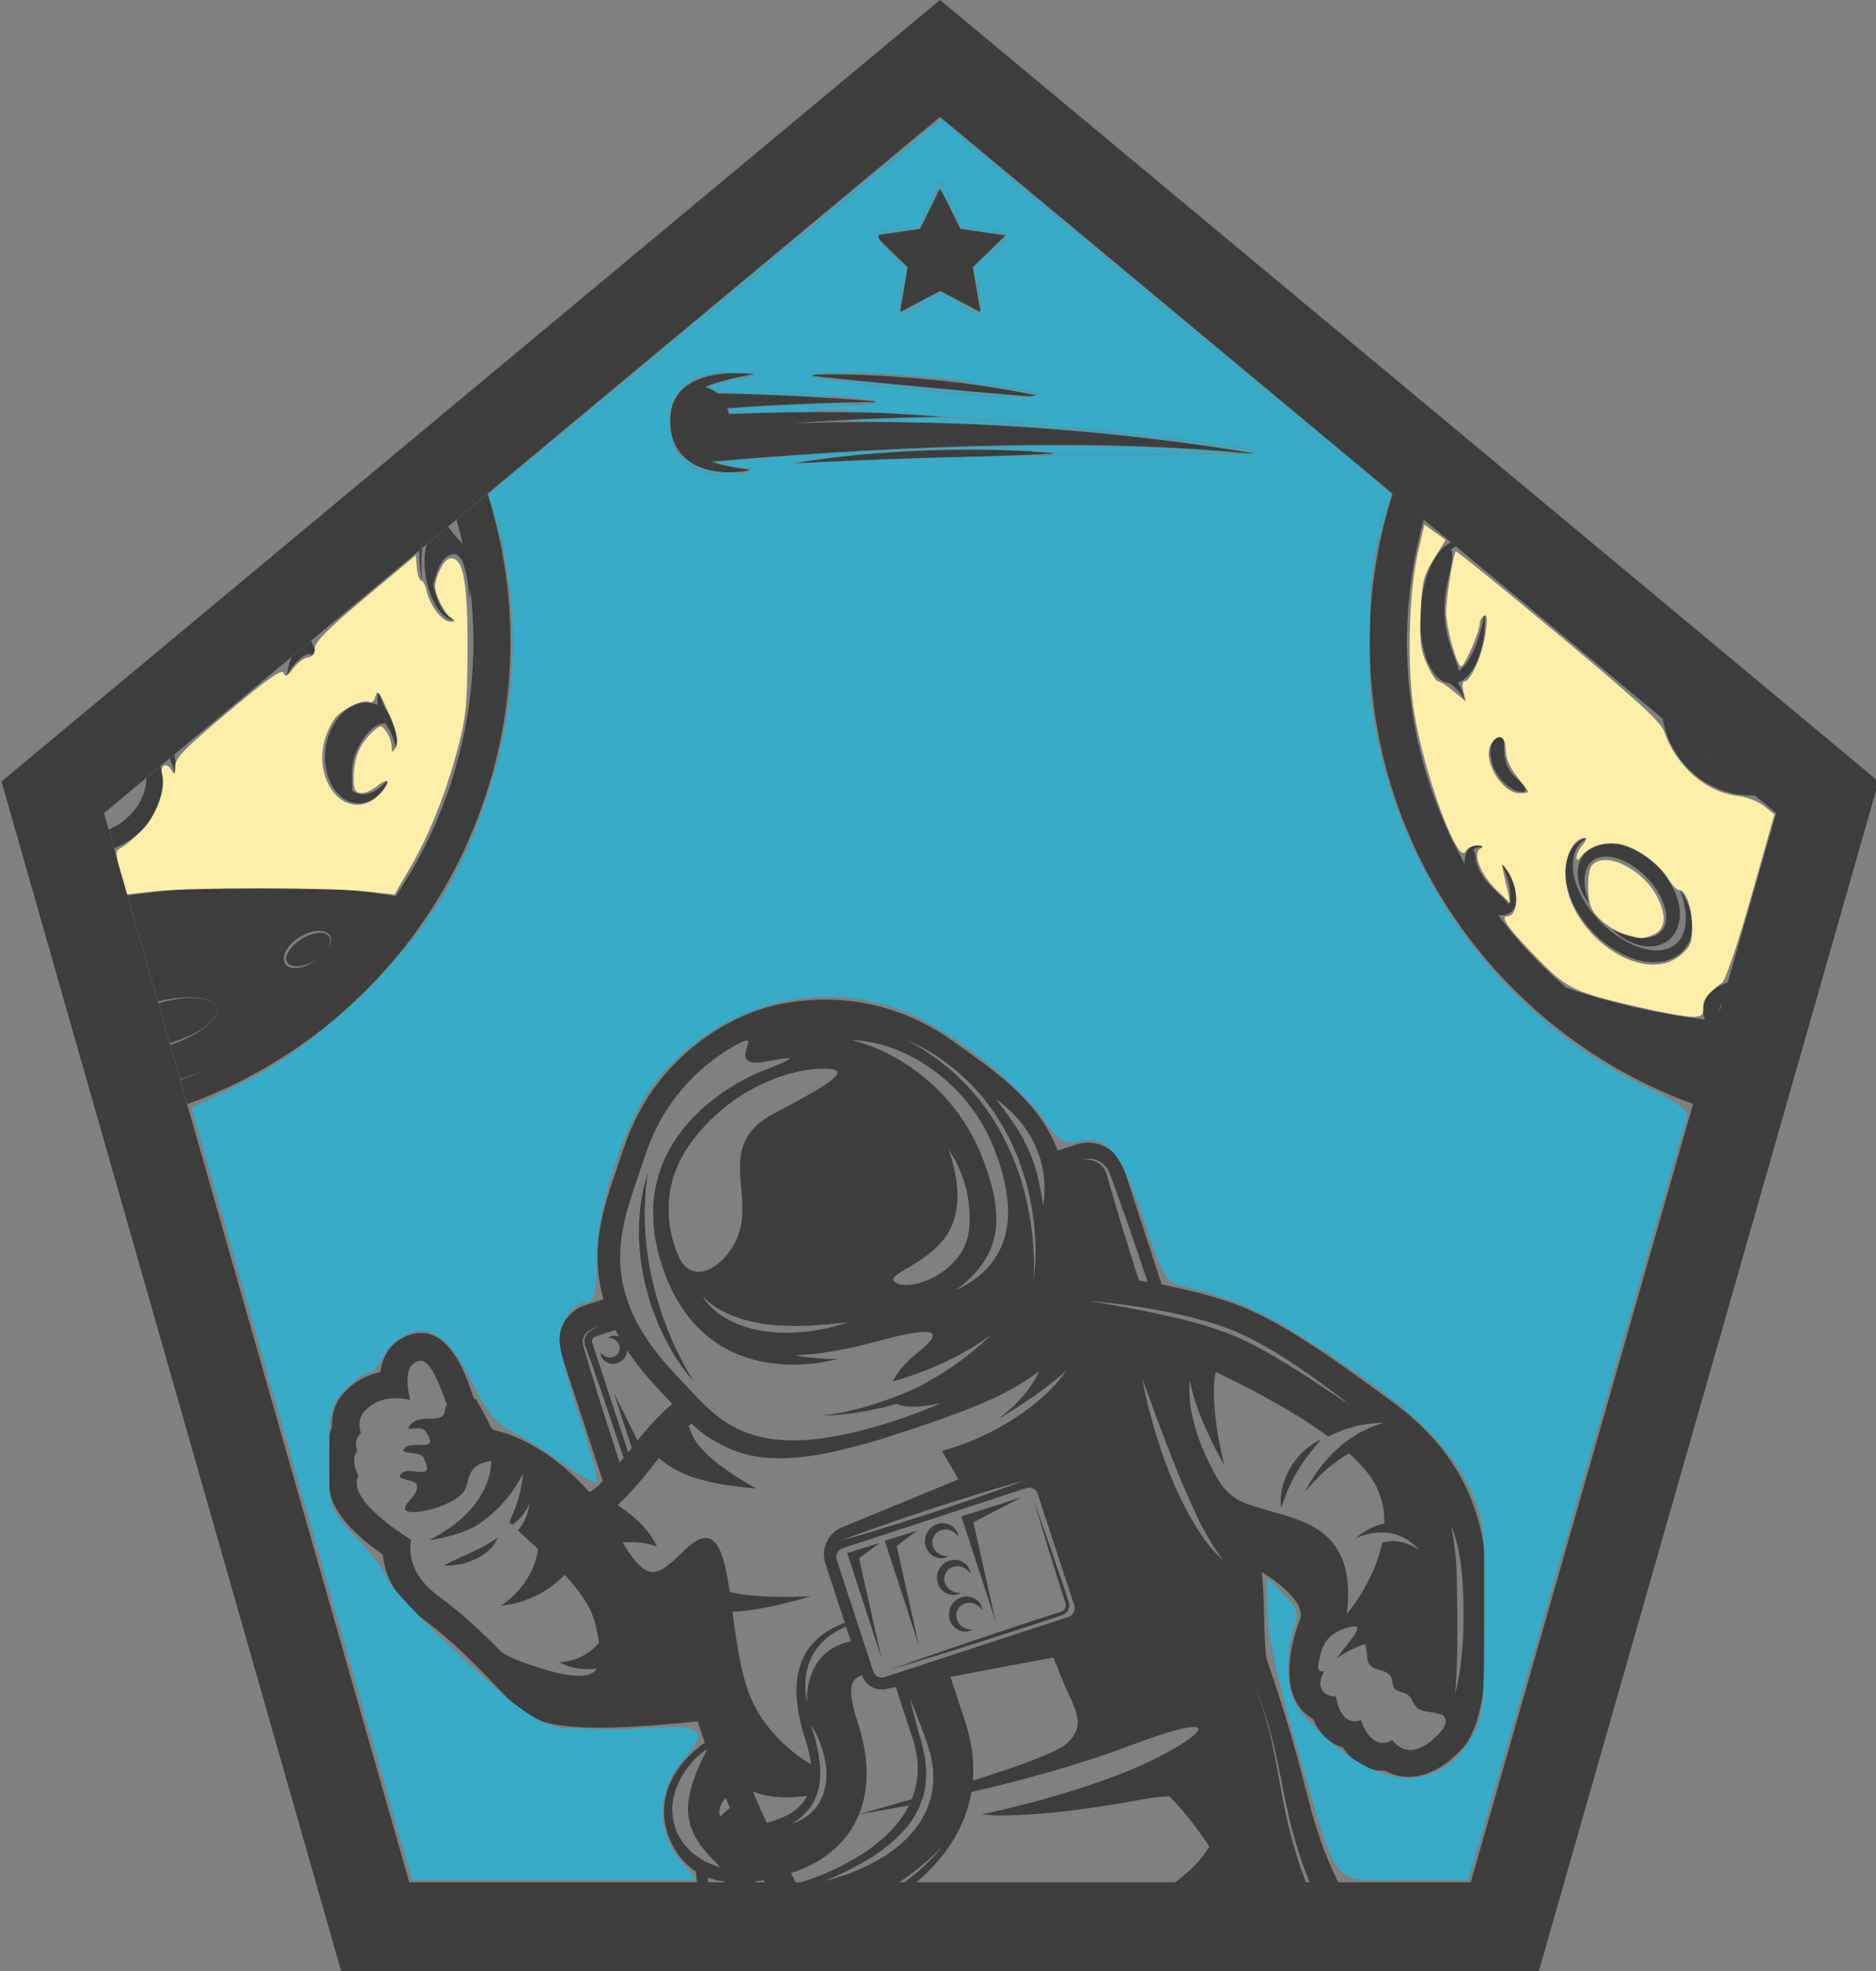 <?xml version="1.0" encoding="UTF-8" standalone="no"?>
<!-- Created with Inkscape (http://www.inkscape.org/) -->

<svg
   xmlns:dc="http://purl.org/dc/elements/1.1/"
   xmlns:cc="http://creativecommons.org/ns#"
   xmlns:rdf="http://www.w3.org/1999/02/22-rdf-syntax-ns#"
   xmlns:svg="http://www.w3.org/2000/svg"
   xmlns="http://www.w3.org/2000/svg"
   xmlns:sodipodi="http://sodipodi.sourceforge.net/DTD/sodipodi-0.dtd"
   xmlns:inkscape="http://www.inkscape.org/namespaces/inkscape"
   width="154.522mm"
   height="162.255mm"
   viewBox="0 0 154.522 162.255"
   version="1.1"
   id="svg1336"
   sodipodi:docname="SpaceAdv.svg"
   inkscape:version="0.92.5 (2060ec1f9f, 2020-04-08)">
  <rect x="0" y="0" width="154.522" height="162.255" fill="#808080" stroke="none"/>
  <defs
     id="defs1330">
    <clipPath
       id="clip1">
      <path
         inkscape:connector-curvature="0"
         d="M 296,3 H 415.211 V 129 H 296 Z m 0,0"
         id="path2" />
    </clipPath>
    <clipPath
       id="clip2">
      <path
         inkscape:connector-curvature="0"
         d="m 156,349 h 101 v 77.73 H 156 Z m 0,0"
         id="path5" />
    </clipPath>
    <clipPath
       id="clip3">
      <path
         inkscape:connector-curvature="0"
         d="M 301,295 H 409 V 426.73 H 301 Z m 0,0"
         id="path8" />
    </clipPath>
    <clipPath
       id="clip1-5">
      <path
         inkscape:connector-curvature="0"
         d="M 296,3 H 415.211 V 129 H 296 Z m 0,0"
         id="path2-2" />
    </clipPath>
    <clipPath
       id="clip2-2">
      <path
         inkscape:connector-curvature="0"
         d="m 156,349 h 101 v 77.73 H 156 Z m 0,0"
         id="path5-0" />
    </clipPath>
    <clipPath
       id="clip3-5">
      <path
         inkscape:connector-curvature="0"
         d="M 301,295 H 409 V 426.73 H 301 Z m 0,0"
         id="path8-8" />
    </clipPath>
    <clipPath
       id="clip1-8">
      <path
         inkscape:connector-curvature="0"
         d="M 296,3 H 415.211 V 129 H 296 Z m 0,0"
         id="path2-8" />
    </clipPath>
    <clipPath
       id="clip2-5">
      <path
         inkscape:connector-curvature="0"
         d="m 156,349 h 101 v 77.73 H 156 Z m 0,0"
         id="path5-6" />
    </clipPath>
    <clipPath
       id="clip3-57">
      <path
         inkscape:connector-curvature="0"
         d="M 301,295 H 409 V 426.73 H 301 Z m 0,0"
         id="path8-3" />
    </clipPath>
  </defs>
  <sodipodi:namedview
     id="base"
     pagecolor="#ffffff"
     bordercolor="#666666"
     borderopacity="1.0"
     inkscape:pageopacity="0.0"
     inkscape:pageshadow="2"
     inkscape:zoom="0.43167001"
     inkscape:cx="390.44831"
     inkscape:cy="346.66754"
     inkscape:document-units="mm"
     inkscape:current-layer="layer1"
     showgrid="false"
     inkscape:window-width="1366"
     inkscape:window-height="705"
     inkscape:window-x="-8"
     inkscape:window-y="-8"
     inkscape:window-maximized="1" />
  <g
     inkscape:label="Layer 1"
     inkscape:groupmode="layer"
     id="layer1"
     transform="translate(-31.707,-71.783)">
    <g
       id="surface1-5"
       transform="matrix(0.353,0,0,0.353,-185.875,84.145)">
      <path
         style="fill:#3d3d3d;fill-opacity:1;fill-rule:nonzero;stroke:none;stroke-width:3.682"
         d="m 1011.489,222.446 6.171,-21.604 v -0.014 l -0.029,-0.23 c -0.043,-0.158 0.014,-0.288 0.014,-0.417 0.014,-0.072 0,-0.144 0.014,-0.216 l 0.072,-0.187 c 0.087,-0.288 0.259,-0.59 0.475,-0.877 l 1.381,-4.833 c -0.921,0.288 -1.855,0.662 -2.776,1.266 -1.064,0.662 -2.1,1.74 -2.632,3.179 l -0.202,0.532 c -0.043,0.187 -0.072,0.374 -0.101,0.561 -0.043,0.374 -0.13,0.762 -0.072,1.122 l 0.043,0.561 0.029,0.273 0.014,0.13 v 0.043 c -0.029,-0.158 0.058,0.244 0.058,0.216 l 0.014,0.043 0.216,0.734 c -18.238,-2.186 -32.032,-7.321 -32.363,-7.451 -5.911,-5.049 -11.262,-10.744 -15.937,-16.972 1.179,0.288 2.661,-0.015 3.495,-1.064 0.863,-1.122 0.863,-2.344 0.82,-3.351 -0.072,-1.007 -0.331,-1.913 -0.619,-2.718 -0.575,-1.597 -1.323,-2.776 -1.87,-3.567 -0.575,-0.777 -0.949,-1.179 -0.949,-1.179 0,0 0.245,0.503 0.618,1.366 0.359,0.877 0.834,2.143 1.151,3.682 0.158,0.762 0.259,1.611 0.244,2.46 -0.014,0.719 -0.173,1.453 -0.503,1.956 -0.359,-0.921 -1.927,-2.114 -4.114,-4.416 -2.301,-2.402 -3.251,-4.56 -3.466,-6.516 -0.115,-1.136 -0.331,-1.64 -0.561,-1.812 0.173,-0.187 0.403,-0.331 0.604,-0.417 0.288,-0.101 0.446,-0.144 0.69,-0.173 0.446,-0.029 0.805,0.029 1.064,0.086 0.244,0.058 0.36,0.115 0.36,0.115 0,0 -0.086,-0.101 -0.316,-0.244 -0.216,-0.144 -0.561,-0.331 -1.079,-0.432 -0.13,-0.029 -0.259,-0.043 -0.417,-0.043 -0.158,-0.015 -0.316,0 -0.446,0.015 -0.36,0.072 -0.69,0.201 -1.021,0.446 -0.647,0.489 -1.064,1.309 -1.266,2.186 -0.129,0.547 -0.173,1.122 -0.173,1.726 -8.558,-15.304 -13.448,-32.938 -13.448,-51.722 0,-9.896 1.395,-19.461 3.941,-28.537 l -7.292,-6.07 c -3.481,10.917 -5.351,22.553 -5.351,34.606 0,49.493 31.514,91.708 75.512,107.76"
         id="path13-0"
         inkscape:connector-curvature="0" />
      <path
         style="fill:#3d3d3d;fill-opacity:1;fill-rule:nonzero;stroke:none;stroke-width:3.682"
         d="m 952.949,92.896 c -1.093,1.122 -1.999,2.531 -2.704,4.085 -0.705,1.568 -1.294,3.279 -1.683,5.092 -0.388,1.798 -0.69,3.725 -0.777,5.638 -0.072,1.942 -0.029,3.927 0.216,5.912 0.288,1.97 0.748,3.941 1.539,5.825 0.403,0.935 0.892,1.855 1.582,2.704 0.676,0.82 1.568,1.64 2.762,2.014 0.187,0.072 0.374,0.086 0.575,0.13 0.489,0.273 1.079,0.676 1.611,1.179 0.59,0.547 1.136,1.194 1.467,1.74 0.36,0.532 0.518,0.935 0.518,0.935 0,0 -0.029,-0.431 -0.201,-1.079 -0.158,-0.633 -0.489,-1.467 -0.921,-2.273 -0.13,-0.216 -0.259,-0.431 -0.403,-0.633 0.316,-0.101 0.604,-0.216 0.849,-0.374 0.964,-0.547 1.625,-1.28 2.186,-1.999 1.079,-1.467 1.683,-2.992 2.143,-4.401 0.892,-2.834 1.079,-5.264 1.136,-6.947 0.043,-0.834 0,-1.496 -0.015,-1.942 -0.015,-0.446 -0.029,-0.69 -0.029,-0.69 0,0 -0.144,0.949 -0.518,2.56 -0.388,1.611 -0.992,3.912 -2.114,6.429 -0.59,1.237 -1.323,2.546 -2.273,3.639 -0.36,0.374 -0.748,0.734 -1.136,0.992 -0.115,-1.179 -1.05,-3.078 -2.1,-6.372 -1.611,-5.106 -1.568,-10.097 -0.316,-15.117 1.151,-4.646 1.064,-6.357 0.575,-6.803 0.388,-0.345 0.805,-0.575 1.237,-0.734 l -1.122,-0.921 c -0.072,0.029 -0.158,0.029 -0.23,0.072 -0.69,0.316 -1.309,0.791 -1.855,1.338"
         id="path15-3"
         inkscape:connector-curvature="0" />
      <path
         style="fill:#3d3d3d;fill-opacity:1;fill-rule:nonzero;stroke:none;stroke-width:3.682"
         d="m 1006.297,138.577 c 1.625,3.394 4.243,6.271 7.263,8.371 1.553,0.992 3.179,1.884 4.905,2.431 0.834,0.331 1.726,0.503 2.589,0.719 0.877,0.173 1.726,0.288 2.632,0.36 0.46,0.015 0.92,0.029 1.381,0.043 0.23,0 0.475,0.015 0.676,0.015 l 0.187,-0.015 -21.56,-17.95 c 0.029,0.244 0.058,0.489 0.115,0.719 0.417,1.812 0.949,3.639 1.812,5.307"
         id="path17-6"
         inkscape:connector-curvature="0" />
      <path
         style="fill:#3d3d3d;fill-opacity:1;fill-rule:nonzero;stroke:none;stroke-width:3.682"
         d="m 970.799,149.595 c 0,0 3.682,0.662 -0.331,-2.862 -1.855,-1.625 -2.977,-3.653 -3.107,-6.343 -0.158,-3.064 0.46,-4.229 -1.496,-3.481 -2.33,0.892 -2.244,5.351 -0.057,8.745 1.352,2.1 3.236,3.495 4.991,3.941"
         id="path19-1"
         inkscape:connector-curvature="0" />
      <path
         style="fill:#3d3d3d;fill-opacity:1;fill-rule:nonzero;stroke:none;stroke-width:3.682"
         d="m 982.694,173.96 c 0.158,0.417 0.331,0.849 0.503,1.294 0.187,0.403 0.374,0.777 0.575,1.179 0.23,0.475 0.46,0.834 0.69,1.251 0.992,1.611 2.143,3.208 3.538,4.617 1.381,1.424 2.92,2.733 4.617,3.855 1.712,1.093 3.553,1.999 5.509,2.603 0.489,0.144 0.993,0.259 1.496,0.374 0.518,0.086 1.079,0.173 1.582,0.216 l 0.691,0.029 0.331,0.015 c 0.259,0 0.302,-0.015 0.46,-0.015 0.503,-0.058 1.021,-0.029 1.525,-0.158 2.014,-0.302 3.941,-1.338 5.164,-2.819 1.28,-1.467 1.783,-3.265 1.884,-4.804 0.101,-1.553 -0.087,-2.963 -0.446,-4.114 -0.316,-1.179 -0.734,-2.129 -1.122,-2.905 -0.359,-0.777 -0.748,-1.309 -0.978,-1.697 -0.244,-0.374 -0.374,-0.575 -0.374,-0.575 0,0 0.087,0.216 0.23,0.647 0.13,0.432 0.359,1.064 0.561,1.855 0.216,0.791 0.417,1.784 0.546,2.891 0.014,0.273 0.043,0.561 0.072,0.863 0,0.288 -0.014,0.59 -0.014,0.906 0,0.302 -0.014,0.618 -0.058,0.935 -0.058,0.316 -0.058,0.633 -0.144,0.949 -0.259,1.28 -0.863,2.56 -1.841,3.51 -0.978,0.964 -2.344,1.525 -3.869,1.697 -0.359,0.086 -0.777,0.029 -1.165,0.043 l -0.23,0.015 -0.345,-0.043 -0.69,-0.072 c -0.417,-0.058 -0.762,-0.144 -1.165,-0.23 -0.403,-0.115 -0.805,-0.201 -1.222,-0.331 -1.625,-0.532 -3.222,-1.352 -4.718,-2.344 -1.51,-0.964 -2.92,-2.114 -4.186,-3.366 -1.237,-1.266 -2.416,-2.575 -3.351,-3.984 -0.216,-0.345 -0.489,-0.734 -0.661,-1.036 -0.216,-0.374 -0.432,-0.748 -0.647,-1.136 -0.187,-0.345 -0.36,-0.69 -0.532,-1.036 -0.158,-0.36 -0.302,-0.719 -0.46,-1.079 -0.547,-1.438 -0.906,-2.848 -1.021,-4.186 -0.115,-1.323 0,-2.546 0.302,-3.581 0.302,-1.05 0.805,-1.884 1.338,-2.474 0.144,-0.144 0.273,-0.288 0.388,-0.432 0.144,-0.115 0.259,-0.216 0.388,-0.331 0.23,-0.201 0.446,-0.374 0.647,-0.475 0.388,-0.244 0.59,-0.374 0.59,-0.374 0,0 -0.23,0.072 -0.662,0.216 -0.216,0.058 -0.489,0.173 -0.777,0.331 -0.144,0.072 -0.316,0.158 -0.489,0.259 -0.158,0.101 -0.316,0.23 -0.503,0.36 -0.69,0.518 -1.467,1.338 -1.999,2.474 -0.561,1.122 -0.935,2.531 -0.992,4.07 -0.058,1.525 0.144,3.193 0.633,4.876 0.13,0.417 0.259,0.834 0.403,1.266"
         id="path21-5"
         inkscape:connector-curvature="0" />
      <path
         style="fill:#3d3d3d;fill-opacity:1;fill-rule:nonzero;stroke:none;stroke-width:3.682"
         d="m 984.794,166.567 c -0.432,1.553 -0.302,2.963 -0.043,4.114 0.259,1.151 0.647,2.086 1.036,2.819 0.374,0.734 0.748,1.266 0.992,1.611 0.259,0.345 0.403,0.532 0.403,0.532 0,0 -0.072,-0.216 -0.216,-0.633 -0.158,-0.403 -0.316,-1.007 -0.503,-1.755 -0.201,-0.762 -0.316,-1.697 -0.36,-2.747 -0.014,-1.036 0.158,-2.201 0.633,-3.236 0.23,-0.518 0.561,-0.992 0.992,-1.366 0.403,-0.388 0.906,-0.676 1.482,-0.877 1.237,-0.403 2.532,-0.374 3.999,-0.015 2.862,0.734 5.739,2.69 7.939,5.149 1.108,1.223 2.028,2.589 2.762,4.056 0.23,0.432 0.345,0.748 0.489,1.093 0.159,0.331 0.259,0.705 0.374,1.064 0.13,0.36 0.172,0.734 0.273,1.079 0.029,0.36 0.101,0.719 0.115,1.064 0.043,0.705 -0.058,1.352 -0.201,1.956 -0.187,0.59 -0.432,1.151 -0.834,1.568 -0.762,0.877 -1.913,1.381 -3.107,1.568 -1.208,0.187 -2.344,0.086 -3.394,-0.115 -1.036,-0.201 -1.956,-0.489 -2.675,-0.762 -0.734,-0.288 -1.309,-0.547 -1.697,-0.734 -0.388,-0.187 -0.59,-0.288 -0.59,-0.288 0,0 0.158,0.158 0.475,0.46 0.316,0.288 0.791,0.719 1.467,1.194 0.676,0.46 1.525,1.007 2.603,1.453 1.064,0.446 2.431,0.849 3.941,0.849 1.51,0.029 3.394,-0.345 4.876,-1.712 0.748,-0.647 1.294,-1.525 1.726,-2.46 0.374,-0.949 0.561,-1.97 0.604,-2.977 0.014,-0.503 -0.014,-1.007 -0.058,-1.51 -0.087,-0.489 -0.13,-0.992 -0.259,-1.467 -0.144,-0.489 -0.23,-0.964 -0.432,-1.467 -0.172,-0.475 -0.36,-0.992 -0.546,-1.366 -0.805,-1.769 -1.927,-3.466 -3.236,-4.948 -1.323,-1.467 -2.862,-2.762 -4.545,-3.768 -1.683,-1.021 -3.538,-1.769 -5.451,-2.086 -0.964,-0.158 -1.927,-0.216 -2.905,-0.115 -0.503,0.086 -1.122,0.158 -1.453,0.288 l -0.561,0.173 -0.043,0.015 -0.115,0.029 -0.014,0.015 -0.086,0.043 -0.173,0.072 -0.316,0.144 c -1.769,0.805 -2.977,2.474 -3.366,3.999"
         id="path23-7"
         inkscape:connector-curvature="0" />
      <path
         style="fill:#3d3d3d;fill-opacity:1;fill-rule:nonzero;stroke:none;stroke-width:3.682"
         d="m 683.061,186.819 c 0.374,-0.719 0.892,-1.366 1.467,-1.927 1.179,-1.108 2.589,-1.942 4.027,-2.445 1.424,-0.46 2.949,-0.604 4.085,0.015 0.575,0.302 0.906,0.863 0.964,1.366 0.072,0.518 -0.058,0.935 -0.173,1.266 -0.115,0.331 -0.245,0.561 -0.345,0.719 -0.101,0.158 -0.144,0.244 -0.144,0.244 0,0 0.201,-0.345 0.388,-0.992 0.072,-0.331 0.144,-0.748 0.043,-1.194 -0.086,-0.446 -0.417,-0.863 -0.892,-1.108 -1.007,-0.489 -2.431,-0.273 -3.754,0.201 -1.338,0.475 -2.69,1.309 -3.768,2.373 -0.547,0.518 -1.05,1.108 -1.395,1.755 -0.345,0.633 -0.532,1.352 -0.36,1.971 0.201,0.618 0.748,0.978 1.366,1.151 0.618,0.144 1.251,0.115 1.812,0.043 1.136,-0.173 2.057,-0.532 2.675,-0.82 0.633,-0.288 0.964,-0.489 0.964,-0.489 0,0 -0.072,0.058 -0.23,0.158 -0.144,0.115 -0.374,0.259 -0.676,0.432 -0.604,0.331 -1.496,0.82 -2.675,1.05 -0.59,0.115 -1.251,0.187 -1.971,0.058 -0.345,-0.086 -0.719,-0.187 -1.05,-0.431 -0.345,-0.259 -0.575,-0.575 -0.719,-0.992 -0.259,-0.82 -0.015,-1.683 0.359,-2.402 z m 47.091,-106.695 -7.264,6.041 c 0.532,1.855 1.007,3.711 1.424,5.566 -0.101,-0.101 -0.216,-0.201 -0.331,-0.316 -0.345,-0.331 -0.69,-0.705 -1.05,-1.108 -0.676,-0.748 -1.338,-1.625 -1.985,-2.517 l -5.02,4.171 c -0.244,0.863 -0.388,1.769 -0.46,2.661 -0.115,1.438 -0.015,2.862 0.173,4.272 0.043,0.374 0.115,0.676 0.158,1.007 0.043,0.173 0.058,0.273 0.1,0.503 l 0.13,0.489 c 0.057,0.331 0.158,0.647 0.244,0.964 0.086,0.316 0.173,0.618 0.288,0.921 0.403,1.208 0.892,2.316 1.438,3.251 1.064,1.899 2.416,3.078 3.394,3.409 0.503,0.158 0.892,0.158 1.136,0.115 0.245,-0.058 0.374,-0.086 0.374,-0.086 0,0 -0.144,0 -0.388,-0.029 -0.259,-0.029 -0.604,-0.158 -1.036,-0.403 -0.431,-0.273 -0.906,-0.719 -1.381,-1.309 -0.46,-0.604 -0.921,-1.381 -1.338,-2.287 -0.403,-0.906 -0.748,-1.942 -1.05,-3.049 -0.072,-0.273 -0.13,-0.561 -0.201,-0.849 -0.015,-0.072 -0.029,-0.144 -0.043,-0.23 0.575,-1.841 1.525,-6.775 4.689,-7.12 0.82,-0.101 1.525,0.647 2.086,1.597 0.259,0.69 0.489,1.352 0.676,1.999 0.259,0.992 0.46,1.913 0.59,2.733 0.129,0.834 0.216,1.568 0.244,2.158 0.086,1.208 0.043,1.899 0.043,1.899 0,0 0.043,-0.158 0.101,-0.46 0.058,-0.316 0.144,-0.762 0.201,-1.366 0,-0.13 0.015,-0.288 0.015,-0.432 3.02,25.473 -3.423,50.888 -17.389,71.643 -25.128,-4.042 -45.178,-2.56 -62.567,-0.144 l 7.062,24.682 c 1.683,-0.403 3.294,-0.662 4.79,-0.805 2.934,-0.273 5.437,-0.101 7.048,0.532 0.805,0.288 1.366,0.705 1.625,1.093 0.273,0.374 0.316,0.633 0.331,0.618 -0.015,0 0.1,0.23 0.086,0.69 0,0.46 -0.244,1.136 -0.748,1.827 -1.007,1.41 -3.021,2.905 -5.638,4.257 -1.366,0.705 -2.905,1.366 -4.588,1.942 l 2.273,7.983 c 0.13,-0.029 0.273,-0.072 0.388,-0.115 0.503,-0.173 0.978,-0.345 1.41,-0.503 0.877,-0.316 1.625,-0.59 2.229,-0.805 1.208,-0.431 1.855,-0.662 1.855,-0.662 0,0 -0.633,0.244 -1.841,0.719 -0.59,0.23 -1.323,0.518 -2.201,0.849 -0.431,0.173 -0.906,0.36 -1.395,0.547 -0.13,0.043 -0.273,0.086 -0.403,0.13 l 1.625,5.653 c 1.251,-0.46 2.517,-0.906 3.754,-1.41 55.85,-22.596 84.228,-84.43 66.335,-140.913"
         id="path25-3"
         inkscape:connector-curvature="0" />
      <path
         style="fill:#3d3d3d;fill-opacity:1;fill-rule:nonzero;stroke:none;stroke-width:3.682"
         d="m 714.301,96.262 c 0.043,0.446 0.072,0.877 0.101,1.266 0.101,0.791 0.216,1.453 0.288,1.913 0.072,0.446 0.129,0.705 0.129,0.705 0,0 0,-0.259 -0.015,-0.705 -0.029,-0.46 -0.058,-1.108 -0.086,-1.884 0,-0.388 0,-0.805 0,-1.237 -0.015,-0.446 -0.015,-0.906 0.015,-1.366 0.029,-0.475 0.029,-0.978 0.086,-1.453 0.029,-0.216 0.058,-0.446 0.086,-0.676 l -0.633,0.518 c -0.043,0.503 -0.015,1.021 -0.029,1.496 -0.015,0.489 0.015,0.978 0.058,1.424"
         id="path27-7"
         inkscape:connector-curvature="0" />
      <path
         style="fill:#3d3d3d;fill-opacity:1;fill-rule:nonzero;stroke:none;stroke-width:3.682"
         d="m 666.304,202.425 c 0.518,-0.676 0.762,-1.338 0.762,-1.798 0.043,-0.446 -0.072,-0.69 -0.058,-0.69 -0.015,0.014 -0.058,-0.244 -0.345,-0.604 -0.259,-0.374 -0.834,-0.791 -1.625,-1.064 -1.611,-0.575 -4.114,-0.748 -7.005,-0.36 -1.467,0.216 -3.049,0.547 -4.689,1.021 l 2.647,9.277 c 1.683,-0.489 3.236,-1.064 4.617,-1.697 2.661,-1.223 4.675,-2.718 5.696,-4.085"
         id="path29-4"
         inkscape:connector-curvature="0" />
      <path
         style="fill:#3d3d3d;fill-opacity:1;fill-rule:nonzero;stroke:none;stroke-width:3.682"
         d="m 656.969,144.546 c 0.187,0.647 0.288,0.978 0.288,0.978 0,0 0.015,-0.345 0.058,-1.007 0.043,-0.676 0.015,-1.668 -0.158,-2.934 -0.043,-0.187 -0.086,-0.388 -0.13,-0.59 l -1.05,0.863 c 0.015,0.029 0.029,0.043 0.043,0.072 0.446,1.079 0.82,1.985 0.949,2.618"
         id="path31-4"
         inkscape:connector-curvature="0" />
      <path
         style="fill:#3d3d3d;fill-opacity:1;fill-rule:nonzero;stroke:none;stroke-width:3.682"
         d="m 694.927,149.739 0.46,0.489 0.388,0.345 0.187,0.158 0.043,0.043 0.1,0.086 0.029,0.015 0.115,0.101 0.503,0.345 c 1.381,0.877 3.035,1.165 4.387,0.892 1.381,-0.244 2.445,-0.892 3.222,-1.553 0.777,-0.676 1.323,-1.366 1.683,-1.971 0.388,-0.604 0.618,-1.122 0.748,-1.453 0.13,-0.345 0.201,-0.532 0.201,-0.532 0,0 -0.129,0.144 -0.374,0.431 -0.23,0.288 -0.619,0.662 -1.108,1.093 -0.475,0.46 -1.136,0.906 -1.899,1.323 -0.777,0.388 -1.712,0.662 -2.661,0.662 -0.849,0 -1.683,-0.316 -2.416,-0.834 0.115,-1.913 -0.518,-6.055 1.021,-9.277 2.632,-5.523 5.207,-6.386 6.659,-6.458 1.179,1.41 1.769,3.02 2.1,4.171 0.173,0.647 0.302,1.165 0.374,1.525 0.058,0.36 0.101,0.561 0.101,0.561 0,0 0.029,-0.201 0.101,-0.561 0.043,-0.374 0.115,-0.921 0.115,-1.625 0.015,-0.69 -0.029,-1.553 -0.259,-2.546 -0.216,-0.978 -0.59,-2.114 -1.309,-3.179 -0.144,-0.187 -0.288,-0.374 -0.432,-0.547 -0.072,-0.115 -0.259,-0.403 -0.503,-0.834 -0.316,-0.532 -0.69,-1.28 -0.964,-2.1 -0.288,-0.805 -0.489,-1.654 -0.59,-2.301 -0.101,-0.647 -0.101,-1.093 -0.101,-1.093 0,0 -0.13,0.431 -0.23,1.093 -0.115,0.676 -0.187,1.582 -0.158,2.503 0.015,0.23 0.029,0.475 0.043,0.705 -0.158,-0.072 -0.331,-0.144 -0.503,-0.216 -1.568,-0.604 -3.51,-0.475 -5.135,0.288 -0.791,0.388 -1.568,0.863 -2.215,1.467 -0.676,0.561 -1.237,1.237 -1.798,2.014 -0.244,0.36 -0.417,0.647 -0.633,0.992 -0.273,0.489 -0.417,0.791 -0.633,1.208 -0.345,0.791 -0.647,1.611 -0.863,2.46 -0.432,1.668 -0.604,3.409 -0.46,5.12 0.115,1.697 0.561,3.366 1.28,4.876 0.403,0.748 0.777,1.438 1.381,2.114"
         id="path33-2"
         inkscape:connector-curvature="0" />
      <path
         style="fill:#3d3d3d;fill-opacity:1;fill-rule:nonzero;stroke:none;stroke-width:3.682"
         d="m 644.384,162.166 c 2.56,-1.208 4.804,-3.035 6.53,-5.236 1.74,-2.172 2.848,-4.818 3.265,-7.479 0.086,-0.662 0.144,-1.453 0.158,-2.071 l -0.029,-0.863 -0.029,-0.532 -0.072,-0.475 c -0.101,-0.633 -0.201,-1.251 -0.388,-1.841 l -3.294,2.733 -0.015,0.13 -0.029,0.849 c -0.072,0.518 -0.13,0.892 -0.23,1.366 -0.46,1.942 -1.366,3.84 -2.747,5.451 -1.366,1.611 -3.092,2.992 -5.063,3.898 l -0.676,0.316 1.237,4.344 0.417,-0.158 0.964,-0.432"
         id="path35-9"
         inkscape:connector-curvature="0" />
      <path
         style="fill:#3d3d3d;fill-opacity:1;fill-rule:nonzero;stroke:none;stroke-width:3.682"
         d="m 683.319,122.454 c 0,0 0.244,-0.46 0.676,-1.108 0.432,-0.647 1.064,-1.467 1.755,-2.157 0.69,-0.705 1.467,-1.237 2.042,-1.51 0.259,-0.13 0.475,-0.201 0.633,-0.259 2.316,1.223 1.654,-0.316 0.59,-3.049 l -4.574,3.797 c -0.015,0.043 -0.043,0.086 -0.058,0.13 -0.863,2.071 -1.064,4.157 -1.064,4.157"
         id="path37-0"
         inkscape:connector-curvature="0" />
      <path
         style="fill:#3d3d3d;fill-opacity:1;fill-rule:nonzero;stroke:none;stroke-width:3.682"
         d="m 907.081,315.564 c -4.344,-1.697 -5.912,-4.373 -7.781,-7.911 -5.192,-9.853 -5.71,-16.757 -5.279,-20.77 0.158,0.921 0.36,1.855 0.633,2.819 0.417,1.597 0.978,3.222 1.582,4.818 2.431,6.357 5.796,12.053 5.796,12.053 0,0 -1.668,-6.458 -2.215,-12.902 -0.13,-1.597 -0.23,-3.193 -0.187,-4.646 0,-1.453 0.129,-2.762 0.331,-3.783 0.015,-0.115 0.043,-0.216 0.058,-0.316 6.343,2.977 17.562,8.616 26.293,15.045 0.777,-0.403 1.553,-0.762 2.33,-1.05 0.489,-0.201 0.949,-0.388 1.41,-0.575 0.475,-0.13 0.935,-0.273 1.381,-0.403 0.892,-0.273 1.726,-0.518 2.531,-0.633 0.791,-0.13 1.525,-0.259 2.157,-0.374 0.647,-0.029 1.208,-0.072 1.683,-0.101 0.906,-0.043 1.424,-0.086 1.424,-0.086 0,0 -0.489,0.173 -1.352,0.475 -0.043,0.015 -0.101,0.043 -0.144,0.043 0.13,0.101 0.244,0.187 0.374,0.288 -0.13,-0.101 -0.244,-0.187 -0.374,-0.288 -0.388,0.144 -0.863,0.316 -1.395,0.503 -0.561,0.259 -1.208,0.575 -1.899,0.906 -0.69,0.302 -1.395,0.748 -2.129,1.223 -0.36,0.23 -0.734,0.46 -1.122,0.705 -0.36,0.273 -0.719,0.561 -1.093,0.849 -0.748,0.547 -1.482,1.194 -2.172,1.87 -0.734,0.633 -1.381,1.395 -2.042,2.114 -0.662,0.705 -1.237,1.539 -1.841,2.258 -0.547,0.805 -1.093,1.553 -1.568,2.344 -0.676,1.064 -1.223,2.086 -1.726,3.049 0.762,-0.964 1.683,-2.014 2.704,-3.092 0.561,-0.575 1.179,-1.165 1.784,-1.74 0.662,-0.547 1.266,-1.151 1.956,-1.654 1.295,-1.036 2.632,-1.97 3.97,-2.704 2.862,2.575 5.149,5.207 6.401,7.796 1.366,2.819 1.884,5.725 1.841,8.572 -0.345,0.072 -0.69,0.144 -1.021,0.244 -1.654,0.475 -3.107,1.295 -4.114,1.985 -1.021,0.676 -1.582,1.251 -1.582,1.251 0,0 0.705,-0.388 1.827,-0.734 1.122,-0.36 2.661,-0.69 4.142,-0.662 0.086,0 0.173,0.015 0.259,0.015 0.201,-0.015 0.403,-0.029 0.604,0 0.503,0.015 1.007,0.058 1.51,0.173 2.014,0.36 3.697,1.395 4.804,2.273 1.108,0.877 1.668,1.611 1.668,1.611 0,0 -0.734,-0.561 -1.985,-1.122 -1.223,-0.561 -2.963,-1.05 -4.631,-0.906 -0.417,0 -0.82,0.086 -1.208,0.158 -0.273,0.029 -0.518,0.13 -0.777,0.23 -1.855,9.119 -8.256,16.555 -8.256,16.555 2.704,-22.323 -13.29,-21.791 -23.56,-25.775 z m -4.79,5.566 c 0,0 0,0.015 0,0.015 0,0 0,-0.015 0,-0.015 z m -1.899,6.343 c -0.475,-0.432 -0.992,-1.007 -1.553,-1.712 -0.547,-0.705 -1.251,-1.453 -1.827,-2.402 -0.59,-0.921 -1.309,-1.884 -1.927,-2.977 -0.633,-1.093 -1.366,-2.215 -1.956,-3.466 -0.618,-1.223 -1.309,-2.474 -1.87,-3.797 -0.604,-1.323 -1.194,-2.661 -1.74,-4.013 -0.547,-1.352 -1.064,-2.733 -1.553,-4.085 -0.518,-1.338 -0.921,-2.704 -1.366,-3.999 -0.849,-2.603 -1.496,-5.077 -2.071,-7.192 -0.575,-2.114 -0.921,-3.912 -1.194,-5.164 -0.259,-1.251 -0.36,-1.971 -0.36,-1.971 0,0 0.259,0.69 0.705,1.884 0.446,1.194 1.064,2.905 1.827,4.948 0.719,2.057 1.654,4.416 2.603,6.962 0.992,2.531 1.999,5.25 3.121,7.925 1.05,2.69 2.229,5.336 3.351,7.796 0.547,1.237 1.151,2.388 1.668,3.524 0.518,1.122 1.136,2.114 1.64,3.078 0.503,0.964 1.064,1.769 1.51,2.531 0.446,0.777 0.863,1.41 1.266,1.913 0.748,1.007 1.165,1.625 1.165,1.625 0,0 -0.532,-0.489 -1.438,-1.41 z m -27.069,-58.655 c -1.812,-0.302 -2.848,-0.475 -2.848,-0.475 h -0.043 c -0.043,-0.015 -0.101,-0.015 -0.144,-0.015 -0.115,-0.015 -0.23,-0.029 -0.331,-0.043 0.101,0.015 0.216,0.029 0.331,0.043 0.043,0 0.101,0 0.144,0.015 0.015,0 0.029,0 0.043,0 0,0 1.036,0.115 2.862,0.288 1.827,0.201 4.43,0.446 7.537,0.935 6.214,0.935 14.513,2.388 22.452,5.351 3.941,1.553 7.638,3.596 11.003,5.638 3.366,2.042 6.372,4.171 8.932,5.969 2.575,1.812 4.631,3.438 6.099,4.531 1.453,1.122 2.273,1.755 2.273,1.755 1.266,0.921 2.603,1.884 3.97,2.891 -1.381,-1.007 -2.704,-1.971 -3.97,-2.891 -0.072,-0.043 -3.538,-2.344 -8.716,-5.768 -2.618,-1.74 -5.71,-3.682 -9.076,-5.667 -3.366,-1.985 -7.048,-3.955 -10.917,-5.437 -1.913,-0.762 -3.927,-1.41 -5.868,-1.985 -1.956,-0.59 -3.927,-1.079 -5.811,-1.539 -3.812,-0.892 -7.393,-1.668 -10.471,-2.244 -3.092,-0.561 -5.653,-1.036 -7.451,-1.352 z m -4.631,-33.283 c 0,0 0.259,-0.115 0.805,-0.23 0.547,-0.101 1.395,-0.216 2.431,0.1 1.007,0.302 2.215,1.021 2.992,2.373 0.705,1.381 1.136,2.862 1.769,4.545 1.165,3.323 2.589,7.192 4.013,11.363 1.136,3.279 2.301,6.731 3.452,10.227 -0.676,-0.13 -1.352,-0.244 -2.014,-0.345 -1.021,-3.193 -2.042,-6.357 -2.963,-9.364 -1.323,-4.214 -2.46,-8.184 -3.481,-11.564 -0.244,-0.849 -0.489,-1.654 -0.705,-2.431 -0.23,-0.777 -0.388,-1.539 -0.676,-2.114 -0.561,-1.223 -1.597,-1.999 -2.503,-2.359 -0.935,-0.36 -1.755,-0.374 -2.301,-0.331 -0.547,0.043 -0.82,0.13 -0.82,0.13 z m -3.495,136.095 c -2.316,2.057 -11.823,5.437 -21.82,8.601 0.345,-4.257 -0.187,-8.846 -1.784,-13.75 l -3.438,-10.471 24.006,-4.516 c 0.618,1.467 1.208,2.934 1.784,4.401 2.733,7.105 6.53,11.046 1.251,15.735 z m -42.388,-15.563 c -1.122,0.374 -2.316,-0.244 -2.675,-1.352 l -8.515,-26.005 c -0.359,-1.122 0.244,-2.316 1.366,-2.69 l 42.862,-14.024 c 1.122,-0.36 2.316,0.244 2.675,1.366 l 8.515,26.005 c 0.359,1.122 -0.244,2.316 -1.366,2.675 z m 10.96,27.156 c -0.101,0.431 -0.173,0.877 -0.273,1.323 l -0.46,1.28 -0.46,1.294 c -0.187,0.417 -0.417,0.805 -0.633,1.208 -0.432,0.805 -0.849,1.611 -1.424,2.316 -0.547,0.719 -1.036,1.482 -1.668,2.114 -1.179,1.338 -2.517,2.46 -3.826,3.495 -0.676,0.489 -1.352,0.964 -1.999,1.438 -0.69,0.403 -1.366,0.805 -2.028,1.194 -1.338,0.719 -2.603,1.395 -3.826,1.899 -1.194,0.575 -2.33,0.978 -3.351,1.338 -1.007,0.36 -1.899,0.618 -2.632,0.849 -1.467,0.432 -2.316,0.633 -2.316,0.633 0,0 0.805,-0.36 2.201,-0.964 1.395,-0.618 3.366,-1.539 5.638,-2.776 1.165,-0.59 2.345,-1.338 3.596,-2.129 0.604,-0.417 1.223,-0.849 1.855,-1.28 0.618,-0.475 1.237,-0.964 1.855,-1.467 1.223,-1.021 2.416,-2.157 3.495,-3.409 0.59,-0.59 1.036,-1.294 1.525,-1.971 0.532,-0.647 0.892,-1.395 1.28,-2.129 0.201,-0.374 0.417,-0.719 0.59,-1.108 l 0.431,-1.165 0.431,-1.151 c 0.1,-0.403 0.173,-0.805 0.259,-1.208 0.417,-1.582 0.446,-3.222 0.489,-4.775 -0.173,-1.568 -0.187,-3.107 -0.59,-4.531 -0.158,-0.719 -0.316,-1.41 -0.46,-2.086 -0.201,-0.676 -0.388,-1.338 -0.575,-1.956 -0.734,-2.517 -1.237,-4.646 -1.64,-6.127 -0.36,-1.481 -0.575,-2.33 -0.575,-2.33 0,0 0.331,0.805 0.921,2.229 0.547,1.424 1.395,3.438 2.287,5.897 0.216,0.618 0.46,1.251 0.705,1.927 0.201,0.676 0.417,1.395 0.633,2.129 0.532,1.453 0.69,3.092 0.906,4.761 0,1.697 0.086,3.481 -0.36,5.236 z m -16.929,4.804 c 2.388,-5.912 2.373,-13.175 -0.302,-21.345 -2.862,-8.759 -1.366,-10.198 0.964,-11.046 0.863,2.546 3.61,3.927 6.17,3.092 l 1.726,-0.331 3.955,12.082 c 1.769,5.408 1.395,10.083 -0.216,14.067 -6.674,1.942 -11.722,3.323 -12.298,3.481 z m -2.704,-40.115 c -0.244,0.072 -0.547,0.144 -0.892,0.244 -0.345,0.086 -0.676,0.273 -1.093,0.446 -0.388,0.173 -0.849,0.331 -1.251,0.604 -0.403,0.288 -0.906,0.489 -1.309,0.863 -0.388,0.36 -0.892,0.662 -1.251,1.122 -0.388,0.417 -0.805,0.849 -1.122,1.352 -0.374,0.475 -0.647,1.007 -0.935,1.539 -0.273,0.518 -0.489,1.079 -0.69,1.625 -0.374,1.093 -0.618,2.172 -0.748,3.107 -0.259,1.884 -0.115,3.164 -0.115,3.164 0,0 -0.374,-1.237 -0.446,-3.193 -0.043,-0.978 0.015,-2.129 0.201,-3.366 0.115,-0.604 0.244,-1.251 0.446,-1.884 0.201,-0.618 0.403,-1.28 0.734,-1.884 0.259,-0.633 0.633,-1.223 1.007,-1.798 0.345,-0.604 0.834,-1.064 1.251,-1.582 0.417,-0.532 0.949,-0.892 1.381,-1.309 0.446,-0.431 0.935,-0.705 1.381,-1.021 0.446,-0.273 0.834,-0.59 1.223,-0.748 0.388,-0.201 0.719,-0.36 0.992,-0.503 0.561,-0.259 0.877,-0.417 0.877,-0.417 l 1.122,3.409 c 0,0 -0.288,0.086 -0.762,0.23 z m -4.977,32.075 c -0.015,0.863 -0.244,1.712 -0.431,2.531 -0.201,0.82 -0.561,1.597 -0.906,2.33 -0.388,0.719 -0.805,1.381 -1.309,1.942 -0.432,0.59 -0.992,1.036 -1.467,1.453 -2.042,1.582 -3.74,1.855 -3.74,1.855 0,0 0.374,-0.187 0.964,-0.575 0.288,-0.216 0.662,-0.446 1.021,-0.777 0.374,-0.302 0.762,-0.705 1.179,-1.122 0.388,-0.46 0.82,-0.921 1.179,-1.51 0.388,-0.532 0.69,-1.179 1.007,-1.827 0.273,-0.676 0.532,-1.381 0.705,-2.129 0.144,-0.748 0.331,-1.496 0.331,-2.287 l 0.101,-1.179 -0.058,-1.165 c -0.015,-0.388 -0.029,-0.777 -0.043,-1.151 -0.058,-0.388 -0.115,-0.762 -0.173,-1.136 -0.129,-0.734 -0.158,-1.467 -0.345,-2.129 -0.158,-0.69 -0.302,-1.323 -0.431,-1.927 -0.115,-0.604 -0.316,-1.122 -0.432,-1.611 -0.144,-0.475 -0.259,-0.892 -0.36,-1.237 -0.187,-0.705 -0.273,-1.107 -0.273,-1.107 0,0 0.201,0.36 0.547,0.992 0.158,0.331 0.36,0.719 0.59,1.165 0.23,0.446 0.547,0.949 0.734,1.539 0.201,0.59 0.431,1.223 0.69,1.899 0.259,0.676 0.388,1.424 0.561,2.201 0.086,0.388 0.158,0.777 0.244,1.179 0.058,0.403 0.086,0.82 0.115,1.237 l 0.072,1.266 z m -12.154,9.551 c -0.604,0.187 -1.179,0.36 -1.726,0.518 -1.064,-2.316 -2.143,-4.747 -3.222,-7.321 3.092,1.251 7.019,1.784 12.024,1.093 0.216,-0.029 0.403,-0.058 0.618,-0.086 -1.582,3.236 -4.675,4.804 -7.695,5.796 z m 58.267,-79.281 c 0,0 -2.632,1.021 -6.616,2.431 -1.999,0.705 -4.315,1.51 -6.818,2.388 -2.503,0.834 -5.178,1.74 -7.853,2.632 -2.69,0.849 -5.365,1.712 -7.882,2.517 -2.531,0.762 -4.89,1.496 -6.918,2.114 -4.056,1.208 -6.775,1.942 -6.775,1.942 0,0 2.632,-1.021 6.616,-2.431 1.999,-0.705 4.329,-1.51 6.818,-2.388 2.517,-0.834 5.178,-1.74 7.853,-2.632 2.69,-0.863 5.379,-1.712 7.896,-2.517 2.517,-0.777 4.89,-1.496 6.904,-2.114 4.056,-1.208 6.775,-1.942 6.775,-1.942 z m -61.057,26.969 c -1.395,-0.086 -2.79,-0.216 -4.056,-0.374 -1.28,-0.158 -2.416,-0.388 -3.308,-0.647 -0.072,-0.029 -0.144,-0.043 -0.216,-0.072 -1.453,-9.824 -3.395,-16.455 -10.327,-9.838 -6.415,6.127 -8.501,8.457 -14.657,-1.597 0.057,0 0.13,-0.015 0.201,-0.029 1.913,-0.158 3.869,-0.043 5.351,0.259 1.496,0.288 2.445,0.762 2.445,0.762 0,0 -0.345,-1.021 -1.295,-2.416 -0.935,-1.381 -2.459,-3.121 -4.257,-4.631 -1.179,-0.992 -2.431,-1.913 -3.61,-2.675 3.38,-3.049 6.89,-7.494 9.637,-10.974 0.23,0.201 0.475,0.403 0.734,0.618 1.165,0.935 2.632,1.884 4.2,2.618 1.568,0.734 3.222,1.352 4.862,1.784 3.279,0.921 6.458,1.381 8.875,1.668 2.388,0.288 3.97,0.403 3.97,0.403 0,0 -1.395,-0.777 -3.409,-2.028 -1.999,-1.237 -4.66,-2.992 -6.904,-4.933 -1.136,-0.964 -2.129,-1.999 -2.92,-2.963 -0.805,-0.978 -1.323,-1.899 -1.697,-2.718 -0.331,-0.734 -0.561,-1.366 -0.777,-1.913 0.23,-0.187 0.431,-0.388 0.647,-0.59 0.935,0.877 1.913,1.726 2.934,2.517 0.13,0.086 0.216,0.158 0.36,0.244 2.057,1.323 5.02,3.164 8.803,4.229 3.768,1.165 8.371,1.352 13.29,0.863 4.948,-0.503 10.212,-1.755 15.462,-3.222 2.618,-0.734 5.25,-1.553 7.796,-2.402 2.618,-0.849 5.077,-1.668 7.522,-2.517 4.847,-1.683 9.292,-3.366 13.003,-5.005 1.927,-0.82 3.51,-1.654 5.005,-2.445 1.481,-0.762 2.718,-1.553 3.754,-2.201 2.042,-1.352 3.193,-2.258 3.193,-2.258 0,0 -0.13,0.345 -0.446,0.949 -0.302,0.604 -0.791,1.496 -1.525,2.546 -0.719,1.079 -1.712,2.287 -2.949,3.596 -1.208,1.309 -2.833,2.647 -4.516,3.999 -0.115,0.086 -0.259,0.173 -0.374,0.259 0.748,-0.446 1.51,-0.906 2.244,-1.381 0.906,-0.575 1.827,-1.093 2.675,-1.697 0.863,-0.59 1.755,-1.107 2.56,-1.697 0.805,-0.59 1.625,-1.108 2.345,-1.654 0.719,-0.561 1.453,-1.036 2.071,-1.539 1.251,-0.992 2.33,-1.784 3.021,-2.431 0.719,-0.604 1.151,-0.935 1.151,-0.935 0,0 -0.302,0.446 -0.892,1.194 -0.575,0.748 -1.438,1.798 -2.589,2.963 -0.547,0.604 -1.223,1.179 -1.899,1.812 -0.676,0.647 -1.453,1.251 -2.258,1.884 -0.777,0.647 -1.625,1.266 -2.503,1.884 -0.877,0.619 -1.798,1.179 -2.704,1.784 -1.855,1.122 -3.74,2.186 -5.581,3.078 -1.812,0.892 -3.553,1.64 -5.077,2.215 -3.035,1.151 -5.149,1.64 -5.149,1.64 -0.086,0.043 -0.173,0.072 -0.259,0.115 1.237,2.129 2.531,4.344 3.869,6.616 l -26.695,11.003 c -3.596,1.179 -5.552,5.034 -4.373,8.63 l 4.531,13.851 c -10.73,3.898 -13.837,13.046 -9.191,27.256 0.705,2.157 1.107,4.056 1.309,5.739 -4.588,-2.805 -9.91,-7.134 -13.42,-14.139 -2.819,-5.609 -3.912,-13.966 -4.919,-21.474 0.906,-0.029 1.855,-0.072 2.848,-0.173 1.395,-0.173 2.848,-0.388 4.272,-0.662 5.71,-1.079 11.176,-2.747 11.176,-2.747 0,0 -5.739,0.316 -11.363,0 z m -9.766,51.42 c -0.029,-0.072 -0.058,-0.144 -0.072,-0.216 -0.503,-1.51 0.316,-3.035 1.323,-4.229 0.331,0.791 0.662,1.582 0.992,2.359 -0.748,0.604 -1.51,1.309 -2.244,2.086 z m -1.41,11.291 c -0.431,-0.173 -0.978,-0.36 -1.582,-0.633 -0.618,-0.23 -1.251,-0.633 -1.913,-1.107 -0.662,-0.489 -1.496,-0.906 -2.129,-1.64 -0.618,-0.734 -1.453,-1.41 -1.985,-2.344 -0.273,-0.475 -0.547,-0.949 -0.834,-1.438 -0.13,-0.259 -0.288,-0.489 -0.388,-0.762 l -0.259,-0.82 c -0.173,-0.561 -0.345,-1.122 -0.503,-1.683 l -0.158,-1.769 -0.057,-0.877 0.072,-0.863 c 0.058,-0.575 0.13,-1.151 0.201,-1.712 0.302,-1.093 0.561,-2.172 1.007,-3.121 0.36,-0.978 0.877,-1.841 1.381,-2.647 0.46,-0.82 1.05,-1.496 1.539,-2.143 2.086,-2.488 3.999,-3.553 3.999,-3.553 0,0 -0.259,0.475 -0.647,1.294 -0.201,0.417 -0.431,0.906 -0.719,1.481 -0.273,0.547 -0.518,1.223 -0.849,1.884 -0.273,0.719 -0.604,1.453 -0.877,2.244 -0.288,0.791 -0.547,1.64 -0.777,2.503 -0.302,0.849 -0.316,1.755 -0.532,2.647 l -0.086,1.338 -0.058,0.676 0.072,0.662 0.086,1.323 c 0.13,0.417 0.216,0.849 0.316,1.28 0.115,0.863 0.59,1.625 0.877,2.431 0.331,0.777 0.877,1.453 1.266,2.172 0.187,0.374 0.46,0.662 0.719,0.964 0.244,0.302 0.489,0.604 0.719,0.892 0.475,0.575 0.877,1.151 1.352,1.553 0.446,0.417 0.82,0.82 1.136,1.165 0.633,0.662 0.992,1.093 0.992,1.093 0,0 -0.503,-0.158 -1.381,-0.489 z M 753.956,283.835 c -0.518,-1.712 -0.978,-3.279 -1.395,-4.66 -0.216,-0.69 -0.302,-1.481 -0.101,-2.114 0.187,-0.647 0.59,-1.136 0.992,-1.482 0.834,-0.676 1.64,-0.935 2.158,-1.122 0.518,-0.187 0.805,-0.259 0.805,-0.259 0,0 -0.273,0.101 -0.777,0.316 -0.503,0.23 -1.266,0.575 -2.014,1.251 -0.777,0.676 -1.194,1.942 -0.604,3.251 0.475,1.366 1.021,2.905 1.625,4.588 1.151,3.366 2.56,7.278 3.97,11.507 1.05,3.164 2.158,6.487 3.279,9.838 -0.302,0.374 -0.619,0.748 -0.935,1.122 -1.165,-3.625 -2.316,-7.206 -3.409,-10.615 -1.366,-4.243 -2.546,-8.227 -3.596,-11.622 z m 6.07,-8.702 c 0.259,0.518 0.518,1.064 0.791,1.568 -0.115,-0.043 -0.244,-0.1 -0.374,-0.13 -0.705,-0.201 -1.295,-0.072 -1.654,0.072 -0.374,0.158 -0.503,0.302 -0.518,0.302 0,0 0.23,0 0.561,0.058 0.331,0.072 0.791,0.216 1.179,0.518 0.403,0.316 0.734,0.748 0.877,1.266 0.015,0.058 0.043,0.158 0.043,0.187 0.015,0.072 0.043,0.216 0.029,0.244 0,0.086 0,0.244 0,0.374 -0.029,0.259 -0.101,0.532 -0.23,0.762 -0.115,0.244 -0.273,0.46 -0.475,0.633 -0.23,0.158 -0.417,0.316 -0.705,0.417 -0.46,0.173 -1.05,0.187 -1.525,0.043 -0.475,-0.144 -0.863,-0.417 -1.122,-0.647 -0.244,-0.244 -0.374,-0.417 -0.374,-0.417 0,0 -0.029,0.216 0.058,0.59 0.101,0.374 0.345,0.935 0.921,1.381 0.561,0.46 1.438,0.791 2.46,0.604 0.432,-0.072 0.964,-0.259 1.366,-0.575 0.431,-0.316 0.791,-0.719 1.036,-1.208 0.201,-0.417 0.316,-0.892 0.345,-1.352 3.193,4.847 6.904,8.745 9.738,11.708 0.273,0.288 0.503,0.547 0.762,0.82 -2.301,2.042 -4.473,4.214 -6.444,6.544 -0.13,0.144 -0.273,0.302 -0.432,0.503 l -0.072,0.086 c -0.058,0.058 -0.115,0.13 -0.158,0.187 -0.1,0.13 -0.187,0.244 -0.273,0.36 l -0.69,0.877 -5.566,-11.176 4.214,12.873 c -0.273,0.331 -0.547,0.69 -0.849,1.064 l -8.371,-25.574 c -0.187,-0.59 0.129,-1.223 0.734,-1.424 z m 6.875,-40.676 c 4.272,-12.988 12.7,-20.525 19.274,-24.667 0.057,-0.029 0.086,-0.072 0.144,-0.1 10.255,-6.07 -0.719,3.107 6.818,3.107 2.057,0 15.045,-3.423 1.007,1.971 0,0 -33.973,12.657 -23.287,45.351 10.198,31.154 40.921,21.762 40.921,21.762 0,0 -4.761,0.158 -9.838,-0.863 8.141,-0.259 15.894,-2.388 20.899,-3.711 11.593,-3.078 14.283,-2.114 7.566,3.193 -2.488,1.956 -4.675,4.43 -5.753,6.659 0.043,-0.015 0.072,-0.029 0.115,-0.029 1.036,-0.331 2.1,-0.647 3.179,-0.992 1.079,-0.374 2.172,-0.762 3.251,-1.151 2.158,-0.834 4.315,-1.726 6.271,-2.675 1.985,-0.935 3.768,-1.927 5.279,-2.819 3.02,-1.784 4.862,-3.265 4.862,-3.265 0,0 -1.597,1.726 -4.373,3.97 -1.381,1.108 -3.035,2.388 -4.89,3.625 -1.841,1.266 -3.898,2.488 -5.983,3.668 -0.705,0.374 -1.41,0.748 -2.114,1.122 -0.158,0.072 -0.302,0.144 -0.46,0.216 -1.064,0.489 -2.172,0.921 -3.279,1.381 -2.215,0.892 -4.459,1.697 -6.616,2.359 -2.143,0.662 -4.171,1.179 -5.94,1.568 -3.51,0.762 -5.94,0.892 -5.94,0.892 0,0 2.431,0.101 6.041,-0.331 1.798,-0.216 3.898,-0.532 6.127,-1.007 1.784,-0.36 3.625,-0.82 5.494,-1.338 1.74,0.849 4.962,0.964 10.198,-0.144 -3.136,1.381 -6.674,2.747 -10.73,4.085 -29.759,9.723 -38.993,2.244 -47.062,-6.472 -4.243,-4.588 -12.125,-11.852 -15.405,-21.877 -4.042,-12.37 0.403,-21.906 4.229,-33.484 z m 40.992,-20.252 c 9.033,-0.36 1.036,4.171 -10.874,10.399 -13.607,7.105 -4.876,18.238 -8.285,28.148 -2.33,6.803 -10.744,13.348 -14.283,4.617 -2.546,-6.285 -4.013,-16.411 3.466,-26.35 8.083,-10.73 20.223,-16.44 29.975,-16.814 z m 6.285,59.173 c 0,0 -0.532,0.173 -1.481,0.446 -0.489,0.13 -1.064,0.288 -1.74,0.475 -0.662,0.187 -1.424,0.431 -2.258,0.547 -0.849,0.158 -1.755,0.316 -2.733,0.475 -0.964,0.201 -1.999,0.244 -3.064,0.331 -1.079,0.101 -2.186,0.173 -3.323,0.115 -1.136,-0.015 -2.287,-0.043 -3.438,-0.187 l -1.712,-0.201 c -0.561,-0.115 -1.136,-0.23 -1.683,-0.345 -1.136,-0.187 -2.201,-0.59 -3.236,-0.906 -1.021,-0.36 -1.985,-0.791 -2.877,-1.237 -0.892,-0.475 -1.697,-0.949 -2.388,-1.467 -0.734,-0.489 -1.309,-1.05 -1.827,-1.525 -0.503,-0.489 -0.906,-0.949 -1.223,-1.352 -0.618,-0.791 -0.849,-1.309 -0.849,-1.309 0,0 1.467,1.798 4.416,3.366 0.719,0.403 1.539,0.777 2.402,1.136 0.877,0.36 1.827,0.676 2.805,0.978 1.007,0.259 2.028,0.547 3.092,0.719 0.532,0.101 1.079,0.201 1.611,0.302 l 1.654,0.158 c 1.093,0.158 2.201,0.201 3.294,0.23 0.547,0.029 1.093,0.058 1.625,0.072 0.532,-0.015 1.064,-0.029 1.582,-0.029 1.05,-0.058 2.057,0.015 3.02,-0.101 0.964,-0.058 1.87,-0.13 2.704,-0.187 0.849,-0.029 1.611,-0.144 2.301,-0.201 0.676,-0.072 1.28,-0.13 1.769,-0.187 0.992,-0.086 1.553,-0.115 1.553,-0.115 z m 23.502,-40.345 c 0,0 6.084,7.781 4.761,19.029 -1.093,9.306 -12.887,14.11 -16.828,12.154 -3.768,-1.884 6.789,-3.927 11.665,-11.176 5.379,-8.026 0.403,-20.007 0.403,-20.007 z m -21.661,-25.473 c 0.59,0.072 1.467,0.057 2.546,0.288 1.108,0.144 2.416,0.431 3.912,0.863 1.482,0.446 3.15,1.021 4.89,1.827 0.877,0.403 1.755,0.877 2.69,1.338 0.877,0.532 1.812,1.079 2.718,1.697 1.827,1.237 3.711,2.632 5.437,4.329 1.755,1.654 3.481,3.51 4.962,5.581 1.539,2.028 2.834,4.286 4.027,6.659 l 0.734,1.712 0.388,0.921 0.345,0.892 c 0.446,1.194 0.849,2.388 1.223,3.596 0.748,2.416 1.266,4.89 1.539,7.321 0.288,2.431 0.201,4.847 -0.201,7.091 -0.388,2.258 -1.208,4.301 -2.229,5.998 -2.042,3.423 -4.732,5.365 -6.573,6.544 -0.935,0.59 -1.726,0.978 -2.244,1.237 -0.532,0.259 -0.805,0.403 -0.805,0.403 0,0 1.036,-0.734 2.647,-2.172 1.597,-1.438 3.797,-3.682 5.293,-6.904 0.734,-1.611 1.223,-3.466 1.453,-5.466 0.201,-1.999 0.058,-4.142 -0.273,-6.343 -0.331,-2.215 -0.964,-4.459 -1.712,-6.717 -0.36,-1.136 -0.777,-2.273 -1.223,-3.409 l -0.331,-0.849 -0.36,-0.791 -0.762,-1.712 c -1.05,-2.071 -2.186,-4.2 -3.596,-6.099 -0.647,-0.992 -1.424,-1.87 -2.114,-2.805 -0.777,-0.863 -1.467,-1.784 -2.287,-2.56 -1.553,-1.654 -3.207,-3.092 -4.818,-4.416 -1.64,-1.28 -3.279,-2.388 -4.833,-3.351 -1.582,-0.921 -3.078,-1.697 -4.43,-2.33 -1.381,-0.59 -2.589,-1.108 -3.625,-1.424 -1.021,-0.388 -1.855,-0.59 -2.416,-0.762 -0.561,-0.158 -0.863,-0.244 -0.863,-0.244 0,0 0.316,0.014 0.892,0.057 z m 14.239,1.036 c 1.654,0.849 4.085,2.042 6.616,4.027 1.28,0.964 2.704,1.97 4.013,3.265 0.676,0.633 1.41,1.251 2.086,1.942 0.647,0.719 1.309,1.453 1.985,2.201 0.69,0.734 1.294,1.568 1.913,2.402 0.604,0.834 1.309,1.625 1.841,2.546 0.561,0.892 1.136,1.798 1.697,2.704 l 1.525,2.834 c 0.518,0.949 0.892,1.956 1.323,2.934 0.432,0.978 0.849,1.956 1.165,2.977 0.748,1.971 1.295,3.984 1.841,5.912 0.431,1.97 0.849,3.869 1.079,5.696 0.316,1.812 0.417,3.553 0.561,5.149 0.23,3.207 0.072,5.883 -0.058,7.738 -0.057,0.935 -0.187,1.654 -0.23,2.158 -0.058,0.489 -0.086,0.748 -0.086,0.748 0,0 0.015,-0.259 0.029,-0.762 0.029,-0.489 0.1,-1.223 0.1,-2.157 -0.015,-0.935 0.029,-2.057 -0.058,-3.351 -0.043,-1.295 -0.187,-2.733 -0.316,-4.329 -0.187,-1.568 -0.36,-3.279 -0.719,-5.063 -0.302,-1.798 -0.791,-3.653 -1.237,-5.581 -0.547,-1.899 -1.107,-3.869 -1.87,-5.811 -0.331,-0.978 -0.734,-1.942 -1.179,-2.905 -0.431,-0.949 -0.82,-1.942 -1.338,-2.862 l -1.453,-2.79 c -0.547,-0.906 -1.093,-1.784 -1.64,-2.675 -0.503,-0.906 -1.194,-1.683 -1.769,-2.517 -0.604,-0.82 -1.179,-1.654 -1.855,-2.373 -0.647,-0.748 -1.28,-1.481 -1.899,-2.201 -0.647,-0.705 -1.338,-1.323 -1.985,-1.971 -1.237,-1.323 -2.618,-2.359 -3.84,-3.366 -2.445,-2.028 -4.718,-3.438 -6.329,-4.358 -1.611,-0.921 -2.575,-1.381 -2.575,-1.381 0,0 0.992,0.403 2.661,1.223 z m 21.935,15.505 c 0.964,0.921 2.028,2.086 3.035,3.438 1.007,1.352 1.942,2.92 2.704,4.56 0.36,0.834 0.705,1.668 0.978,2.531 0.316,0.863 0.489,1.668 0.69,2.517 0.345,1.668 0.475,3.236 0.503,4.574 0.015,2.69 -0.302,4.444 -0.302,4.444 0,0 -0.086,-0.446 -0.201,-1.208 -0.101,-0.762 -0.316,-1.841 -0.547,-3.121 -0.259,-1.28 -0.575,-2.762 -1.021,-4.301 -0.216,-0.734 -0.518,-1.568 -0.791,-2.33 -0.288,-0.777 -0.618,-1.568 -0.978,-2.33 -1.395,-3.121 -3.323,-5.969 -4.862,-8.083 -0.777,-1.05 -1.424,-1.942 -1.899,-2.546 -0.489,-0.604 -0.734,-0.978 -0.734,-0.978 0,0 1.481,0.978 3.423,2.833 z m 97.131,140.022 c 2.589,0.345 3.581,0.777 3.668,0.82 0.949,0.877 1.208,1.956 -0.403,3.797 -4.171,4.775 -7.264,4.761 -9.148,3.869 -0.043,-0.015 -0.086,-0.029 -0.13,-0.058 0.029,0.029 0.072,0.029 0.115,0.043 -1.41,-0.676 -2.158,-1.841 -2.158,-1.841 -5.106,2.877 -7.307,-4.617 -7.307,-4.617 -5.178,1.568 -5.825,-5.595 -5.825,-5.595 -3.136,0.288 -4.833,-2.531 -2.733,-5.854 -0.906,0.288 -1.712,-0.072 -1.338,-1.985 0.633,-3.179 1.28,-6.602 6.717,-8.155 4.919,-1.395 1.136,2.201 -2.575,7.235 1.597,-1.208 3.74,-2.402 6.616,-3.423 1.295,2.762 -0.748,5.005 3.581,6.084 4.79,1.194 1.223,4.243 4.876,5.092 3.84,0.892 1.784,4.027 6.041,4.588 z m 7.422,-37.368 c 0.345,1.827 0.69,3.984 0.849,6.3 0.187,2.316 0.259,4.79 0.302,7.264 0,2.46 -0.029,4.933 -0.173,7.249 -0.129,2.316 -0.388,4.473 -0.619,6.314 -0.503,3.682 -1.208,6.07 -1.208,6.07 0,0 0.058,-0.618 0.144,-1.697 0.101,-1.064 0.144,-2.603 0.244,-4.444 0.101,-1.841 0.115,-3.984 0.144,-6.286 0.015,-2.287 0.029,-4.746 -0.015,-7.192 -0.058,-4.919 -0.072,-9.809 -0.489,-13.463 -0.216,-1.812 -0.403,-3.337 -0.618,-4.387 -0.187,-1.064 -0.302,-1.683 -0.302,-1.683 0,0 0.992,2.287 1.74,5.955 z m -16.613,44.488 c -0.201,0.072 -0.403,0.1 -0.59,0.144 0.201,-0.043 0.417,-0.086 0.633,-0.158 0,0 -0.029,0.015 -0.043,0.015 z M 750.044,353.809 c 1.036,0.23 2.301,0.431 3.696,0.403 0.633,0.015 1.266,-0.058 1.927,-0.13 -1.539,2.316 -5.725,2.445 -15.074,-0.705 -1.798,-0.604 -4.373,-1.41 -7.134,-3.078 -4.603,-4.689 -9.263,-9.076 -14.729,-13.089 -8.515,-6.228 -6.386,-13.161 -6.386,-13.161 0,0 -15.361,-9.061 -12.341,-14.901 0,0 -2.028,-3.581 -0.273,-5.768 0,0 -1.079,-2.575 0.877,-4.128 0,0 -1.05,-2.977 0.561,-4.89 1.093,-1.294 2.488,-2.273 4.171,-2.819 1.884,-0.618 4.128,-0.705 6.731,-0.13 0,0 -1.726,-6.444 0.705,-8.385 0.388,-0.302 0.748,-0.503 1.079,-0.618 1.841,-0.604 3.136,1.467 4.545,4.401 0.748,1.539 1.496,3.639 2.258,5.739 -0.23,0.403 -0.403,0.892 -0.475,1.496 -0.446,3.423 -6.501,0.015 -8.443,3.797 -0.446,0.863 2.934,-0.489 3.84,0.791 4.027,5.71 -3.538,1.683 -5.049,4.373 -0.618,1.122 3.955,0.345 4.703,1.899 3.092,6.343 -3.869,1.122 -5.48,4.099 -0.662,1.223 3.395,0.863 3.84,2.186 0.863,2.517 -4.401,5.149 -2.186,6.199 2.215,1.05 12.442,-1.74 13.65,-5.451 1.036,-3.164 0.849,-5.437 5.94,-6.285 0,0.043 0,0.086 0,0.144 -0.015,0.316 -0.029,0.69 -0.058,1.122 -0.058,0.432 -0.158,0.892 -0.244,1.438 -0.072,0.532 -0.244,1.093 -0.46,1.697 -0.086,0.302 -0.187,0.618 -0.288,0.935 -0.144,0.302 -0.288,0.618 -0.431,0.935 -0.273,0.662 -0.633,1.309 -1.05,1.97 -0.374,0.676 -0.863,1.295 -1.352,1.942 -0.46,0.662 -1.05,1.223 -1.582,1.855 -0.59,0.547 -1.151,1.151 -1.755,1.654 -1.194,1.05 -2.416,1.927 -3.495,2.632 -2.172,1.438 -3.812,2.129 -3.812,2.129 0,0 1.769,-0.13 4.387,-0.805 1.309,-0.345 2.833,-0.805 4.43,-1.467 0.619,-0.23 1.223,-0.532 1.827,-0.834 0.216,-0.115 0.431,-0.244 0.633,-0.388 0.532,-0.388 1.136,-0.748 1.683,-1.194 0.547,-0.446 1.151,-0.863 1.683,-1.366 1.093,-0.964 2.143,-2.014 3.049,-3.078 0.921,-1.064 1.726,-2.129 2.345,-3.092 1.28,-1.913 1.899,-3.351 1.899,-3.351 0,0 -0.043,1.568 -0.561,3.912 -0.259,1.165 -0.633,2.531 -1.151,3.97 -0.403,1.136 -0.921,2.316 -1.482,3.481 0.216,0.216 0.417,0.446 0.647,0.676 0.46,-0.302 0.935,-0.662 1.366,-1.064 0.877,-0.805 1.611,-1.784 2.042,-2.603 0.446,-0.805 0.619,-1.424 0.619,-1.424 0,0 0,0.633 -0.216,1.582 -0.201,0.935 -0.662,2.172 -1.366,3.308 -0.316,0.547 -0.705,1.05 -1.093,1.51 1.41,1.323 3.021,2.762 4.703,4.301 -0.015,0.072 -0.015,0.144 -0.043,0.273 -0.043,0.403 -0.13,0.978 -0.316,1.668 -0.086,0.345 -0.173,0.734 -0.316,1.122 -0.144,0.388 -0.273,0.834 -0.475,1.251 -0.36,0.849 -0.82,1.769 -1.381,2.647 -1.093,1.784 -2.589,3.438 -3.855,4.545 -1.251,1.122 -2.244,1.726 -2.244,1.726 0,0 1.165,-0.043 2.891,-0.446 1.74,-0.388 4.056,-1.165 6.285,-2.402 1.108,-0.604 2.186,-1.323 3.164,-2.086 0.503,-0.36 0.935,-0.777 1.366,-1.151 0.431,-0.374 0.805,-0.748 1.136,-1.122 3.438,3.682 6.329,7.666 7.249,11.809 0.331,1.453 0.59,2.79 0.791,4.027 -0.201,0.23 -0.374,0.46 -0.59,0.69 -0.403,0.36 -0.82,0.791 -1.266,1.136 -0.46,0.331 -0.921,0.69 -1.41,0.949 -0.949,0.59 -1.971,0.992 -2.877,1.266 -1.841,0.547 -3.207,0.489 -3.207,0.489 0,0 1.151,0.734 3.222,1.237 z m 171.061,28.608 c -1.769,-6.89 -3.984,-15.462 -9.105,-30.392 -0.403,-1.251 -0.547,-5.955 -0.633,-9.378 -0.101,-3.438 -0.201,-7.264 -0.532,-11.061 10.5,6.703 9.191,10.169 8.774,11.32 -1.525,4.056 -4.574,14.182 0.1,20.295 0.849,1.108 1.899,1.999 3.078,2.647 0.777,1.884 2.057,3.912 4.142,5.322 0.877,0.59 1.812,1.021 2.805,1.294 1.036,1.582 2.503,3.208 4.545,4.272 1.625,0.849 3.423,1.237 5.236,1.136 2.503,1.438 5.796,2.014 9.45,0.82 2.704,-0.877 5.336,-2.632 8.055,-5.365 1.827,-1.841 7.407,-7.436 6.487,-37.195 -0.288,-9.248 -0.877,-28.45 -21.575,-43.754 -19.288,-14.268 -28.795,-20.18 -37.684,-23.416 -5.063,-1.841 -11.118,-3.308 -16.8,-4.43 l -8.831,-26.997 c -1.51,-4.631 -6.501,-7.163 -11.118,-5.653 l -4.301,1.41 c -4.286,-11.161 -13.635,-17.821 -22.711,-24.265 l -1.855,-1.323 c -20.108,-14.369 -40.561,-8.745 -44.444,-7.465 -0.173,0.057 -0.316,0.1 -0.417,0.144 -0.115,0.029 -0.244,0.072 -0.431,0.13 -3.898,1.28 -23.704,8.817 -31.442,32.305 -0.475,1.41 -0.949,2.79 -1.41,4.157 -3.394,9.881 -6.602,19.23 -3.294,30.982 l -4.286,1.41 c -4.617,1.51 -7.149,6.501 -5.638,11.133 l 9.781,29.889 c -1.151,1.151 -2.215,2.057 -3.035,2.503 -0.1,-0.043 -0.187,-0.086 -0.288,-0.13 -1.769,-1.999 -4.056,-4.286 -6.703,-6.372 -0.935,-0.805 -1.999,-1.64 -3.265,-2.46 -5.509,-3.596 -9.493,-4.948 -12.082,-5.394 -0.23,-0.173 -0.46,-0.36 -0.69,-0.561 -1.726,-3.711 -3.567,-6.717 -3.567,-6.717 0,0 -0.173,-0.043 -0.431,-0.115 -0.144,-0.403 -0.288,-0.805 -0.432,-1.179 -0.734,-2.071 -1.51,-4.214 -2.359,-5.955 -3.251,-6.731 -7.393,-9.335 -12.341,-7.709 -1.079,0.345 -2.114,0.921 -3.092,1.697 -2.301,1.841 -3.294,4.401 -3.625,6.962 -0.604,0.115 -1.208,0.273 -1.798,0.475 -2.79,0.906 -5.178,2.531 -7.091,4.79 -1.913,2.273 -2.503,5.049 -2.402,7.537 -0.676,1.553 -0.921,3.207 -0.82,4.775 -0.719,2.359 -0.503,4.847 0.173,7.005 -0.978,7.307 6.703,13.995 12.514,17.936 0.403,4.473 2.675,10.14 9.205,14.93 7.278,5.336 13.003,11.348 19.619,18.31 l 1.971,2.071 c 5.667,5.955 18.928,5.998 42.675,3.596 0.547,1.697 1.093,3.351 1.654,4.977 -4.919,3.308 -11.938,11.19 -8.702,21.072 0.964,2.949 2.877,6.588 6.674,8.99 0,0.82 0.072,1.654 0.201,2.517 h 2.632 c -0.058,-0.388 -0.086,-0.777 -0.115,-1.165 1.136,0.446 2.402,0.777 3.812,0.978 0.015,0.072 0.029,0.13 0.043,0.187 h 7.278 c -0.043,-0.058 -0.115,-0.115 -0.173,-0.187 0.676,-0.072 1.381,-0.201 2.086,-0.331 0.086,0.173 0.173,0.345 0.259,0.518 h 7.22 c -0.36,-0.705 -0.719,-1.41 -1.093,-2.158 0.015,0 0.029,-0.015 0.043,-0.015 7.925,-2.589 13.261,-7.379 15.836,-13.722 0.561,-0.086 4.977,-0.777 11.651,-2.071 -5.437,10.874 -20.151,16.296 -24.006,17.562 -0.475,0.158 -0.892,0.273 -1.323,0.403 h 22.985 c 1.74,-1.165 3.308,-2.301 4.646,-3.38 0.834,-0.734 1.654,-1.352 2.316,-1.971 0.662,-0.618 1.28,-1.122 1.726,-1.597 0.921,-0.921 1.438,-1.453 1.438,-1.453 0,0 -0.489,0.575 -1.323,1.568 -0.417,0.503 -0.992,1.05 -1.611,1.726 -0.618,0.662 -1.381,1.352 -2.201,2.114 -1.093,0.949 -2.388,1.97 -3.754,2.992 h 2.834 c 6.53,-5.566 11.406,-12.614 12.83,-21.057 11.248,-2.603 24.581,-6.17 36.764,-10.744 28.436,-10.644 14.153,0.432 -2.834,6.861 -15.534,5.912 -31.528,9.076 -31.528,9.076 0,0 10.313,1.597 37.814,-3.538 2.215,-0.417 4.186,-0.618 5.955,-0.676 3.222,3.179 6.386,7.292 9.335,11.722 -1.553,2.704 -4.243,5.595 -7.983,8.357 h 30.565 c -1.611,-4.099 -2.833,-8.112 -3.812,-11.938 -1.28,-5.106 -2.057,-9.853 -2.819,-14.053 -0.762,-4.186 -1.553,-7.81 -2.344,-10.773 -0.82,-2.949 -1.568,-5.235 -2.129,-6.775 -0.575,-1.539 -0.863,-2.359 -0.863,-2.359 0,0 0.316,0.82 0.906,2.345 0.59,1.539 1.381,3.812 2.258,6.746 0.849,2.934 1.726,6.559 2.56,10.744 0.849,4.186 1.712,8.903 3.035,13.981 1.036,3.855 2.344,7.94 4.027,12.082 h 6.688 c -0.359,-0.734 -0.719,-1.438 -1.064,-2.186 -3.452,-7.666 -4.646,-12.312 -6.472,-19.331"
         id="path39-0"
         inkscape:connector-curvature="0" />
      <path
         style="fill:#3d3d3d;fill-opacity:1;fill-rule:nonzero;stroke:none;stroke-width:3.682"
         d="m 730.626,324.784 c -0.561,0.331 -1.208,0.69 -1.913,1.064 -0.719,0.345 -1.467,0.748 -2.258,1.093 -0.777,0.374 -1.568,0.719 -2.316,1.064 -0.734,0.345 -1.438,0.647 -2.028,0.949 -1.208,0.575 -2.028,1.036 -2.028,1.036 0,0 0.935,0.144 2.301,-0.029 0.69,-0.072 1.481,-0.201 2.301,-0.431 0.834,-0.216 1.697,-0.561 2.546,-0.921 0.82,-0.403 1.64,-0.863 2.344,-1.395 0.69,-0.518 1.295,-1.093 1.74,-1.625 0.446,-0.575 0.762,-1.05 0.921,-1.438 0.173,-0.374 0.259,-0.59 0.259,-0.59 0,0 -0.201,0.13 -0.532,0.345 -0.316,0.244 -0.805,0.518 -1.338,0.877"
         id="path41-0"
         inkscape:connector-curvature="0" />
      <path
         style="fill:#3d3d3d;fill-opacity:1;fill-rule:nonzero;stroke:none;stroke-width:3.682"
         d="m 921.795,304.115 c 0.288,-0.403 0.619,-0.748 0.877,-1.093 0.518,-0.705 1.021,-1.237 1.338,-1.654 0.331,-0.417 0.518,-0.662 0.518,-0.662 0,0 -0.273,0.13 -0.748,0.374 -0.46,0.259 -1.136,0.604 -1.841,1.179 -0.359,0.288 -0.777,0.547 -1.151,0.921 -0.374,0.36 -0.791,0.734 -1.165,1.151 -0.777,0.849 -1.51,1.841 -2.143,2.891 -0.59,1.064 -1.151,2.158 -1.496,3.265 -0.374,1.079 -0.59,2.143 -0.676,3.049 -0.23,1.827 0.058,3.035 0.058,3.035 0,0 0.345,-1.165 0.964,-2.79 0.316,-0.805 0.69,-1.726 1.165,-2.69 0.201,-0.489 0.475,-0.964 0.734,-1.467 0.23,-0.503 0.547,-0.978 0.834,-1.467 0.561,-0.992 1.208,-1.913 1.812,-2.79 0.316,-0.431 0.633,-0.849 0.921,-1.251"
         id="path43-1"
         inkscape:connector-curvature="0" />
      <path
         style="fill:#3d3d3d;fill-opacity:1;fill-rule:nonzero;stroke:none;stroke-width:3.682"
         d="m 765.98,259.426 c 0.187,1.597 0.561,3.164 0.877,4.761 0.417,1.568 0.777,3.15 1.295,4.66 0.46,1.539 1.05,2.992 1.611,4.401 0.575,1.41 1.208,2.733 1.841,3.97 0.647,1.237 1.266,2.402 1.899,3.438 1.208,2.1 2.488,3.682 3.337,4.79 0.921,1.079 1.467,1.654 1.467,1.654 0,0 -0.431,-0.676 -1.179,-1.855 -0.719,-1.194 -1.668,-2.949 -2.718,-5.092 -1.093,-2.114 -2.1,-4.703 -3.136,-7.479 -0.503,-1.395 -0.978,-2.862 -1.424,-4.344 -0.489,-1.481 -0.805,-3.021 -1.208,-4.56 -0.316,-1.539 -0.705,-3.078 -0.906,-4.617 -0.259,-1.525 -0.46,-3.035 -0.59,-4.516 -0.187,-1.467 -0.201,-2.905 -0.316,-4.257 -0.058,-1.352 0,-2.647 -0.015,-3.84 0.072,-1.179 0.129,-2.273 0.187,-3.236 0.015,-0.964 0.173,-1.812 0.244,-2.517 0.158,-1.395 0.244,-2.186 0.244,-2.186 0,0 -0.216,0.777 -0.59,2.129 -0.158,0.676 -0.431,1.496 -0.575,2.46 -0.173,0.978 -0.403,2.071 -0.532,3.279 -0.1,1.208 -0.244,2.517 -0.302,3.912 0.015,1.381 -0.115,2.862 0.043,4.373 0.086,1.525 0.187,3.092 0.446,4.675"
         id="path45-3"
         inkscape:connector-curvature="0" />
      <path
         style="fill:#3d3d3d;fill-opacity:1;fill-rule:nonzero;stroke:none;stroke-width:3.682"
         d="m 848.685,343.079 -5.178,-23.114 11.305,-5.868 -13.089,4.186 -1.021,0.316 0.345,1.064 7.638,23.416"
         id="path47-2"
         inkscape:connector-curvature="0" />
      <path
         style="fill:#3d3d3d;fill-opacity:1;fill-rule:nonzero;stroke:none;stroke-width:3.682"
         d="m 821.658,324.769 -6.659,2.086 -0.935,0.288 0.345,1.064 7.638,23.402 -5.221,-23.243 4.833,-3.596"
         id="path49-9"
         inkscape:connector-curvature="0" />
      <path
         style="fill:#3d3d3d;fill-opacity:1;fill-rule:nonzero;stroke:none;stroke-width:3.682"
         d="m 825.599,325.489 4.818,-3.596 -6.645,2.086 -0.949,0.302 0.345,1.05 7.638,23.416 -5.207,-23.258"
         id="path51-4"
         inkscape:connector-curvature="0" />
      <path
         style="fill:#3d3d3d;fill-opacity:1;fill-rule:nonzero;stroke:none;stroke-width:3.682"
         d="m 832.431,325.719 c 0.058,0.187 0.115,0.302 0.173,0.446 0.532,1.093 1.496,1.784 2.359,2.042 0.863,0.273 1.625,0.144 2.086,-0.015 0.475,-0.158 0.676,-0.331 0.676,-0.331 0,0 -0.288,0.029 -0.719,-0.015 -0.446,-0.058 -1.05,-0.216 -1.625,-0.59 -0.561,-0.374 -1.079,-0.978 -1.309,-1.712 -0.015,-0.086 -0.072,-0.201 -0.072,-0.259 -0.015,-0.101 -0.072,-0.273 -0.057,-0.331 -0.015,-0.158 -0.015,-0.36 -0.015,-0.547 0.029,-0.388 0.144,-0.777 0.316,-1.136 0.173,-0.345 0.431,-0.662 0.734,-0.906 0.302,-0.244 0.604,-0.446 1.021,-0.575 0.69,-0.23 1.496,-0.187 2.129,0.058 0.647,0.23 1.136,0.633 1.438,0.964 0.288,0.331 0.446,0.561 0.446,0.561 0,0 0,-0.273 -0.144,-0.748 -0.144,-0.46 -0.489,-1.136 -1.223,-1.683 -0.719,-0.547 -1.827,-0.921 -3.064,-0.676 -0.547,0.101 -1.179,0.331 -1.683,0.719 -0.503,0.388 -0.949,0.906 -1.251,1.482 -0.288,0.59 -0.432,1.237 -0.446,1.884 -0.015,0.331 0.029,0.633 0.115,0.978 0.029,0.187 0.072,0.259 0.115,0.388"
         id="path53-3"
         inkscape:connector-curvature="0" />
      <path
         style="fill:#3d3d3d;fill-opacity:1;fill-rule:nonzero;stroke:none;stroke-width:3.682"
         d="m 837.768,330.911 c 0.316,-0.244 0.618,-0.446 1.021,-0.575 0.69,-0.23 1.51,-0.187 2.143,0.058 0.633,0.244 1.122,0.633 1.424,0.964 0.302,0.331 0.446,0.561 0.446,0.561 0,0 0,-0.273 -0.129,-0.734 -0.158,-0.46 -0.503,-1.151 -1.237,-1.697 -0.719,-0.547 -1.827,-0.921 -3.064,-0.676 -0.532,0.101 -1.179,0.331 -1.668,0.734 -0.518,0.388 -0.949,0.892 -1.266,1.467 -0.288,0.59 -0.431,1.251 -0.446,1.884 0,0.331 0.029,0.633 0.115,0.978 0.043,0.187 0.086,0.259 0.13,0.388 0.043,0.187 0.115,0.302 0.173,0.446 0.518,1.093 1.482,1.798 2.344,2.042 0.877,0.273 1.64,0.144 2.086,0 0.475,-0.173 0.676,-0.345 0.69,-0.331 0,0 -0.288,0.015 -0.734,-0.029 -0.431,-0.043 -1.05,-0.201 -1.611,-0.575 -0.575,-0.388 -1.093,-0.978 -1.323,-1.712 -0.015,-0.086 -0.057,-0.201 -0.057,-0.259 -0.029,-0.115 -0.072,-0.273 -0.072,-0.345 0,-0.144 -0.015,-0.36 0,-0.547 0.015,-0.388 0.129,-0.777 0.316,-1.122 0.173,-0.36 0.417,-0.676 0.719,-0.921"
         id="path55-6"
         inkscape:connector-curvature="0" />
      <path
         style="fill:#3d3d3d;fill-opacity:1;fill-rule:nonzero;stroke:none;stroke-width:3.682"
         d="m 840.558,339.455 c 0.316,-0.23 0.619,-0.446 1.036,-0.561 0.676,-0.244 1.496,-0.201 2.129,0.043 0.633,0.244 1.122,0.633 1.424,0.964 0.302,0.331 0.446,0.575 0.446,0.575 0,0 0.015,-0.273 -0.13,-0.748 -0.144,-0.46 -0.489,-1.136 -1.237,-1.683 -0.705,-0.547 -1.812,-0.935 -3.049,-0.69 -0.547,0.101 -1.179,0.345 -1.683,0.734 -0.518,0.388 -0.949,0.892 -1.251,1.481 -0.288,0.59 -0.446,1.237 -0.446,1.884 -0.015,0.316 0.029,0.618 0.115,0.964 0.029,0.187 0.072,0.259 0.115,0.403 0.058,0.187 0.115,0.288 0.173,0.432 0.518,1.108 1.496,1.798 2.359,2.042 0.863,0.273 1.625,0.144 2.086,0 0.475,-0.173 0.662,-0.345 0.676,-0.331 0,0 -0.288,0.029 -0.719,-0.029 -0.446,-0.043 -1.05,-0.201 -1.625,-0.575 -0.575,-0.374 -1.079,-0.978 -1.309,-1.712 -0.029,-0.086 -0.072,-0.201 -0.072,-0.259 -0.015,-0.115 -0.072,-0.273 -0.058,-0.331 -0.015,-0.158 -0.029,-0.36 -0.015,-0.561 0.029,-0.388 0.13,-0.777 0.316,-1.122 0.173,-0.345 0.417,-0.662 0.719,-0.921"
         id="path57-0"
         inkscape:connector-curvature="0" />
      <path
         style="fill:#3d3d3d;fill-opacity:1;fill-rule:nonzero;stroke:none;stroke-width:3.682"
         d="m 864.866,335.83 c -1.352,-3.941 -2.603,-7.623 -3.668,-10.773 -2.229,-6.271 -3.697,-10.457 -3.697,-10.457 0,0 1.28,4.243 3.208,10.615 0.992,3.179 2.157,6.89 3.394,10.859 0.316,0.978 0.676,2.028 0.949,2.992 0.144,0.82 -0.417,1.683 -1.438,1.87 -2.071,0.662 -4.186,1.352 -6.3,2.028 -4.214,1.395 -8.429,2.805 -12.37,4.114 -3.941,1.338 -7.623,2.589 -10.773,3.668 -6.271,2.215 -10.471,3.697 -10.471,3.697 0,0 4.257,-1.28 10.629,-3.207 3.179,-0.992 6.89,-2.158 10.859,-3.409 3.955,-1.266 8.184,-2.632 12.413,-3.999 2.1,-0.69 4.214,-1.395 6.271,-2.086 0.489,-0.115 1.223,-0.46 1.568,-0.992 0.388,-0.547 0.547,-1.208 0.403,-1.87 -0.316,-1.107 -0.662,-2.042 -0.978,-3.049"
         id="path59-1"
         inkscape:connector-curvature="0" />
      <path
         style="fill:#3d3d3d;fill-opacity:1;fill-rule:nonzero;stroke:none;stroke-width:3.682"
         d="m 772.841,64.676 c 0.043,0.547 0.13,1.108 0.273,1.64 0.244,1.093 0.662,2.1 1.151,2.963 1.007,1.769 2.33,2.891 3.596,3.682 1.28,0.82 2.546,1.266 3.74,1.582 1.194,0.316 2.316,0.475 3.351,0.532 1.036,0.086 1.97,0.072 2.805,0.029 0.834,-0.043 1.553,-0.13 2.143,-0.216 0.59,-0.072 1.05,-0.173 1.366,-0.244 0.316,-0.058 0.489,-0.086 0.489,-0.086 0,0 -0.676,-0.101 -1.87,-0.259 -1.179,-0.158 -2.862,-0.417 -4.847,-0.877 -0.82,-0.216 -1.712,-0.475 -2.618,-0.805 31.025,-2.675 86.933,-6.429 129.838,-1.395 -36.591,-6.199 -73.671,-8.716 -110.68,-7.537 13.535,-1.007 27.127,-1.539 40.748,-1.553 -18.569,-1.136 -37.21,-1.338 -55.85,-0.604 -0.115,-0.475 -0.244,-0.921 -0.417,-1.352 12.024,-0.877 24.078,-1.366 36.131,-1.467 -12.744,-1.093 -25.545,-1.755 -38.418,-1.985 -0.863,-0.777 -1.87,-1.28 -2.949,-1.424 0.489,-0.216 0.964,-0.432 1.453,-0.604 1.122,-0.403 2.215,-0.762 3.222,-1.021 1.021,-0.259 1.971,-0.489 2.805,-0.676 0.834,-0.173 1.568,-0.331 2.186,-0.446 1.208,-0.244 1.899,-0.388 1.899,-0.388 0,0 -0.173,-0.015 -0.503,-0.043 -0.331,-0.029 -0.82,-0.101 -1.438,-0.115 -0.618,-0.029 -1.366,-0.072 -2.229,-0.058 -0.863,0.015 -1.841,0.043 -2.905,0.158 -1.064,0.115 -2.215,0.259 -3.423,0.561 -1.208,0.316 -2.488,0.69 -3.768,1.366 -1.266,0.69 -2.603,1.568 -3.668,3.107 -0.532,0.777 -0.978,1.712 -1.266,2.733 -0.288,1.036 -0.403,2.143 -0.417,3.208 0,0.273 0.015,0.561 0.015,0.834 0.015,0.259 0.015,0.417 0.058,0.762"
         id="path89-9"
         inkscape:connector-curvature="0" />
      <path
         style="fill:#3d3d3d;fill-opacity:1;fill-rule:nonzero;stroke:none;stroke-width:3.682"
         d="m 843.593,69.854 c -1.784,0 -3.61,-0.015 -5.48,0.029 -1.87,0.043 -3.754,0.086 -5.653,0.144 -1.899,0.086 -3.797,0.173 -5.653,0.273 -1.87,0.115 -3.696,0.244 -5.466,0.36 -3.538,0.273 -6.846,0.604 -9.666,0.935 -2.819,0.316 -5.164,0.69 -6.803,0.906 -1.64,0.244 -2.575,0.417 -2.575,0.417 0,0 0.949,-0.015 2.589,-0.043 1.654,-0.072 4.013,-0.101 6.832,-0.201 2.833,-0.086 6.127,-0.216 9.666,-0.345 1.769,-0.072 3.596,-0.144 5.451,-0.201 1.855,-0.086 3.74,-0.144 5.624,-0.201 1.899,-0.086 3.783,-0.158 5.638,-0.216 1.855,-0.043 3.697,-0.144 5.466,-0.201 3.553,-0.115 6.875,-0.244 9.709,-0.36 2.848,-0.101 5.236,-0.244 6.89,-0.302 1.668,-0.072 2.618,-0.144 2.618,-0.144 0,0 -0.935,-0.101 -2.603,-0.23 -1.654,-0.101 -4.013,-0.302 -6.861,-0.403 -2.848,-0.13 -6.17,-0.216 -9.723,-0.216"
         id="path91-3"
         inkscape:connector-curvature="0" />
      <path
         style="fill:#3d3d3d;fill-opacity:1;fill-rule:nonzero;stroke:none;stroke-width:3.682"
         d="m 812.884,53.385 c 2.632,0.288 5.71,0.59 9.004,0.892 1.654,0.158 3.351,0.316 5.077,0.489 1.726,0.158 3.481,0.331 5.236,0.503 1.755,0.144 3.51,0.316 5.221,0.475 1.726,0.187 3.423,0.302 5.063,0.475 3.294,0.302 6.343,0.575 8.975,0.777 2.632,0.244 4.818,0.36 6.357,0.489 1.539,0.115 2.416,0.173 2.416,0.173 0,0 -0.863,-0.216 -2.373,-0.532 -1.525,-0.288 -3.682,-0.762 -6.285,-1.208 -2.618,-0.46 -5.667,-0.935 -8.946,-1.366 -1.64,-0.201 -3.337,-0.446 -5.063,-0.618 -1.74,-0.187 -3.481,-0.374 -5.25,-0.547 -1.755,-0.158 -3.51,-0.302 -5.25,-0.432 -1.74,-0.13 -3.438,-0.23 -5.106,-0.331 -3.294,-0.173 -6.401,-0.288 -9.047,-0.316 -2.661,-0.057 -4.876,0.015 -6.415,0.015 -1.553,0.029 -2.445,0.072 -2.445,0.072 0,0 0.892,0.13 2.431,0.302 1.553,0.144 3.754,0.432 6.401,0.69"
         id="path93-9"
         inkscape:connector-curvature="0" />
      <path
         style="fill:#3d3d3d;fill-opacity:1;fill-rule:nonzero;stroke:none;stroke-width:3.682"
         d="m 826.39,37.75 9.378,-4.934 9.392,4.934 -1.798,-10.457 7.594,-7.407 -10.485,-1.525 -4.703,-9.507 -4.689,9.507 -10.5,1.525 7.594,7.407 -1.784,10.457"
         id="path95-9"
         inkscape:connector-curvature="0" />
      <g
         clip-path="url(#clip1-5)"
         id="g99-0"
         style="clip-rule:nonzero"
         transform="matrix(3.682,0,0,3.682,-474.078,-47.6)">
        <path
           style="fill:#3d3d3d;fill-opacity:1;fill-rule:nonzero;stroke:none"
           d="m 389.367,122.629 h -67.273 l -14.082,-49.289 -0.441,-1.535 -0.012,-0.043 -0.617,-2.168 -0.035,-0.121 -0.719,-2.52 -0.035,-0.117 -1.918,-6.703 -0.855,-3.004 -0.336,-1.18 -0.297,-1.035 2.676,-2.227 0.895,-0.742 0.586,-0.492 0.285,-0.234 7.445,-6.199 1.242,-1.031 6.859,-5.711 0.172,-0.141 0.277,-0.234 1.363,-1.133 0.527,-0.441 1.973,-1.641 28.684,-23.871 28.668,23.859 1.98,1.648 1.742,1.449 0.305,0.25 13.094,10.902 5.855,4.875 1.344,1.113 -3.066,10.719 -0.375,1.312 -0.148,0.527 -1.676,5.867 z m -71.566,5.691 h 75.859 l 21.551,-75.406 -58.555,-48.73 -0.926,-0.773 -0.926,0.773 -58.551,48.73 21.547,75.406"
           id="path97-9"
           inkscape:connector-curvature="0" />
      </g>
      <path
         style="fill:#37abc8;stroke-width:2.02"
         d="M 292.119 37.553 L 223.236 95.018 C 163.065 145.215 154.377 153.17 154.549 157.914 C 154.657 160.901 155.904 170.162 157.32 178.496 C 162.317 207.894 156.228 242.233 140.67 272.387 C 128.491 295.992 100.28 323.849 76.404 335.848 L 59.064 344.562 L 93.363 464.57 L 127.664 584.578 L 171.996 584.578 L 216.33 584.578 L 211.1 578.363 C 203.596 569.446 203.819 556.776 211.635 547.777 C 220.544 537.519 218.477 535.958 197.932 537.416 C 170.047 539.395 168.346 538.711 143.154 515.355 C 130.981 504.069 120.467 492.981 119.791 490.715 C 119.115 488.449 114.797 482.689 110.193 477.916 C 101.824 469.239 101.824 469.237 101.824 453.328 C 101.824 439.271 102.395 436.813 106.723 432.207 C 109.416 429.34 112.68 426.994 113.975 426.994 C 115.269 426.994 117.373 424.703 118.648 421.902 C 119.924 419.102 123.375 415.898 126.316 414.779 C 133.933 411.883 139.639 416.282 146.658 430.463 C 150.572 438.369 154.383 443.053 158.447 444.955 C 161.751 446.501 168.814 450.929 174.145 454.795 C 179.475 458.661 184.343 461.318 184.961 460.699 C 185.579 460.081 183.263 451.105 179.814 440.754 C 176.366 430.403 173.545 419.501 173.545 416.527 C 173.545 410.791 178.145 404.772 182.527 404.771 C 184.421 404.771 185.133 401.226 185.061 392.145 C 184.934 376.278 193.572 349.375 202.594 337.547 C 221.958 312.158 255.368 303.031 283.199 315.525 C 296.333 321.422 316.455 337.228 323.438 347.135 C 328.978 354.996 330.419 355.921 335.533 354.898 C 344.203 353.164 348.293 358.266 355.451 379.754 C 361.012 396.446 362.416 398.859 367.158 399.902 C 383.026 403.395 394.344 408.678 413.725 421.637 C 439.15 438.638 449.791 448.781 456.494 462.402 C 461.074 471.71 461.439 474.688 461.439 502.756 C 461.439 529.528 460.961 533.884 457.342 540.131 C 447.605 556.936 430.082 556.995 411.902 540.281 C 403.52 532.575 401.342 529.189 400.439 522.459 C 399.827 517.89 400.363 511.171 401.633 507.529 C 403.719 501.545 403.452 500.42 398.85 495.818 L 393.758 490.727 L 393.758 501.229 C 393.758 507.743 397.263 523.72 402.99 543.316 C 416.248 588.679 412.926 584.578 436.424 584.578 L 456.217 584.578 L 460.234 570.941 C 462.444 563.441 477.608 510.483 493.93 453.258 C 510.252 396.033 524.003 348.154 524.49 346.861 C 524.988 345.541 519.631 341.768 512.268 338.254 C 453.748 310.325 418.248 246.093 426.018 182.195 C 427.206 172.42 429.051 162.127 430.117 159.322 C 431.972 154.445 429.013 151.687 362.088 95.889 L 292.119 37.553 z M 292.332 56.281 L 295.943 63.852 C 299.042 70.35 300.502 71.42 306.25 71.42 C 314.22 71.42 314.62 73.184 308.055 79.352 C 304.126 83.042 303.384 85.299 304.279 90.816 C 305.535 98.554 304.735 99.017 297.877 94.523 C 293.498 91.654 292.486 91.654 286.938 94.523 C 278.585 98.843 278.388 98.721 279.77 90.082 C 280.748 83.965 280.158 81.73 276.762 78.656 C 270.971 73.416 271.465 71.42 278.553 71.42 C 283.462 71.42 285.278 70.032 288.449 63.852 L 292.332 56.281 z M 227.455 116.049 L 235.164 116.232 L 228.094 118.461 C 226.541 118.951 225.491 119.344 225.107 119.68 C 225.502 119.311 226.447 118.88 227.969 118.385 C 229.651 117.837 230.883 117.34 230.705 117.281 C 230.216 117.118 224.698 118.479 221.873 119.459 L 219.373 120.326 L 220.445 120.75 C 221.034 120.983 221.758 121.384 222.053 121.643 C 222.451 121.992 225.715 122.225 234.73 122.549 C 241.409 122.789 248.722 123.103 250.98 123.248 C 255.329 123.527 260.095 123.624 259.195 123.414 C 258.901 123.345 252.634 122.878 245.268 122.373 C 232.153 121.475 226.531 120.954 225.449 120.539 C 224.949 120.347 224.798 120.115 224.965 119.848 C 224.54 120.77 230.082 121.265 246.068 122.279 C 259.843 123.153 271.587 124.342 272.164 124.92 C 272.742 125.497 266.015 126.148 257.219 126.367 C 254.395 126.438 252.497 126.519 251.414 126.613 C 252.171 126.507 253.328 126.406 254.787 126.336 C 257.31 126.215 261.464 125.983 264.018 125.82 L 268.66 125.523 L 263.303 125.471 C 256.265 125.399 232.083 126.458 227.537 127.037 C 226.253 127.201 226.082 127.324 226.25 127.967 C 226.436 128.679 226.604 128.699 230.588 128.49 C 232.761 128.376 239.55 128.179 245.965 128.037 C 245.664 128.107 246.004 128.161 246.873 128.164 C 247.855 128.167 248.301 128.098 247.861 128.014 C 247.802 128.002 247.701 128.005 247.629 127.996 C 257.442 127.784 258.42 127.712 254.922 127.469 C 252.838 127.324 251.048 127.085 250.646 126.912 C 251.973 127.21 258.392 127.621 270.52 128.225 C 313.807 130.38 388.397 138.116 391.002 140.721 C 391.353 141.072 376.889 141.354 358.859 141.346 C 300.416 141.32 233.249 143.84 232.5 146.086 C 232.114 147.245 229.373 148.135 226.41 148.064 C 214.264 147.776 207.862 141.745 207.922 130.648 C 207.976 120.697 214.599 115.745 227.455 116.049 z M 265.469 116.066 C 281.534 115.947 320.263 120.491 322.533 122.762 C 324.29 124.519 309.173 123.81 279.877 120.766 C 248.098 117.463 244.296 116.224 265.469 116.066 z M 291.838 129.859 C 288.975 129.813 285.826 129.893 280.445 130.068 C 258.23 130.791 257.854 130.94 277.588 131.207 C 301.161 131.526 316.549 132.292 337.139 134.172 C 353.05 135.625 373.564 138.159 384.373 140.008 C 386.534 140.377 388.865 140.684 389.553 140.691 L 390.803 140.703 L 389.73 140.371 C 382.922 138.259 340.358 133.454 301.518 130.412 C 297.278 130.08 294.701 129.906 291.838 129.859 z M 326.803 138.611 C 305.356 138.647 281.706 139.436 257.588 140.961 C 247.685 141.587 226.723 143.163 223.84 143.498 L 221.877 143.727 L 223.51 144.203 C 224.408 144.465 226.416 144.916 227.973 145.205 C 229.529 145.494 231.365 145.678 232.053 145.615 C 235.845 145.269 244.258 144.234 248.303 143.613 C 264.815 141.08 283.499 139.696 301.16 139.699 C 309.33 139.7 320.672 140.144 325.445 140.648 C 327.859 140.904 327.897 140.922 326.518 141.176 C 325.732 141.32 329.107 141.368 334.018 141.281 C 338.928 141.195 352.347 141.103 363.838 141.078 C 385.519 141.03 386.557 140.882 372.031 139.902 C 358.831 139.012 343.483 138.583 326.803 138.611 z "
         transform="matrix(0.75,0,0,0.75,616.768,-35.044)"
         id="path21392" />
      <path
         style="fill:#37abc8;stroke-width:0.357"
         d=""
         id="path21410"
         inkscape:connector-curvature="0"
         transform="matrix(0.75,0,0,0.75,616.768,-35.044)" />
      <path
         style="fill:#37abc8;stroke-width:0.357"
         d="m 221.381,147.366 c -1.45,-0.262 -3.619,-0.962 -4.821,-1.553 -2.243,-1.104 -5.222,-3.401 -5.222,-4.025 0,-0.193 0.763,0.293 1.696,1.08 3.443,2.902 7.611,4.105 14.196,4.095 3.955,-0.006 4.175,0.028 2.857,0.442 -1.845,0.579 -5.381,0.564 -8.707,-0.038 z"
         id="path21412"
         inkscape:connector-curvature="0"
         transform="matrix(0.75,0,0,0.75,616.768,-35.044)" />
      <path
         style="fill:#37abc8;stroke-width:0.357"
         d="m 312.41,123.39 c -16.73,-1.124 -34.808,-2.846 -50.096,-4.772 -3.097,-0.39 -5.816,-0.71 -6.042,-0.71 -0.226,0 -0.325,-0.086 -0.22,-0.19 0.105,-0.105 6.68,0.452 14.613,1.237 14.356,1.421 27.474,2.641 42.102,3.919 5.509,0.481 6.771,0.664 4.464,0.647 -1.768,-0.013 -3.938,-0.072 -4.821,-0.131 z"
         id="path21414"
         inkscape:connector-curvature="0"
         transform="matrix(0.75,0,0,0.75,616.768,-35.044)" />
      <path
         style="fill:#37abc8;stroke-width:0.357"
         d=""
         id="path21416"
         inkscape:connector-curvature="0"
         transform="matrix(0.75,0,0,0.75,616.768,-35.044)" />
      <path
         style="fill:#37abc8;stroke-width:0.357"
         d=""
         id="path21418"
         inkscape:connector-curvature="0"
         transform="matrix(0.75,0,0,0.75,616.768,-35.044)" />
      <path
         style="fill:#37abc8;stroke-width:0.357"
         d="m 315.445,121.603 c -2.357,-0.477 -7.42,-1.326 -11.25,-1.888 -3.83,-0.562 -6.525,-1.038 -5.989,-1.057 2.556,-0.092 20.508,2.721 22.515,3.528 0.782,0.315 0.781,0.32 -0.097,0.302 -0.491,-0.01 -2.821,-0.408 -5.179,-0.885 z"
         id="path21420"
         inkscape:connector-curvature="0"
         transform="matrix(0.75,0,0,0.75,616.768,-35.044)" />
      <path
         style="fill:#37abc8;stroke-width:0.357"
         d="m 294.82,118.37 c 0.442,-0.085 1.165,-0.085 1.607,0 0.442,0.085 0.08,0.155 -0.804,0.155 -0.884,0 -1.246,-0.07 -0.804,-0.155 z"
         id="path21422"
         inkscape:connector-curvature="0"
         transform="matrix(0.75,0,0,0.75,616.768,-35.044)" />
      <path
         style="fill:#37abc8;stroke-width:0.357"
         d="m 303.349,89.337 -1.025,-6.25 4.922,-4.734 c 2.707,-2.604 4.998,-4.658 5.091,-4.565 0.322,0.322 -1.127,2.17 -4.069,5.192 -4.372,4.489 -4.993,6.411 -4.047,12.511 0.211,1.358 0.331,2.836 0.268,3.283 -0.063,0.447 -0.576,-2 -1.14,-5.437 z"
         id="path21424"
         inkscape:connector-curvature="0"
         transform="matrix(0.75,0,0,0.75,616.768,-35.044)" />
      <path
         style="fill:#37abc8;stroke-width:0.357"
         d="m 428.15,169.449 c -0.032,-0.957 0.774,-4.961 1.829,-9.092 0.782,-3.062 0.783,-3.099 0.111,-4.643 -0.885,-2.035 -9.293,-10.431 -17.859,-17.835 C 395.763,123.646 292.878,37.831 292.209,37.771 c -0.554,-0.05 0.419,-0.853 -51.148,42.197 -59.298,49.504 -69.694,58.368 -78.386,66.835 -2.905,2.83 -5.921,6.103 -6.702,7.273 -1.677,2.511 -1.765,3.609 -0.856,10.616 0.31,2.392 0.471,4.443 0.357,4.557 -0.114,0.114 -0.207,-0.08 -0.207,-0.431 0,-0.683 -2.494,-10.679 -3.367,-13.494 l -0.525,-1.692 70.195,-58.422 c 38.607,-32.132 70.4,-58.343 70.652,-58.247 0.376,0.144 138.192,114.646 139.795,116.146 0.426,0.399 0.334,1.036 -0.626,4.33 -0.619,2.124 -1.595,5.872 -2.17,8.327 -0.575,2.455 -1.057,4.113 -1.071,3.684 z"
         id="path21426"
         inkscape:connector-curvature="0"
         transform="matrix(0.75,0,0,0.75,616.768,-35.044)" />
      <path
         style="fill:#37abc8;stroke-width:0.357"
         d="m 305.802,72.179 c -2.357,-0.357 -4.975,-0.751 -5.817,-0.876 l -1.531,-0.228 -3.109,-6.231 c -2.009,-4.026 -3.268,-6.17 -3.558,-6.059 -0.568,0.218 -0.551,-0.11 0.063,-1.219 0.469,-0.847 0.584,-0.677 3.222,4.738 3.929,8.067 5.201,9.169 10.593,9.174 2.675,0.002 6.01,0.553 6.536,1.079 0.499,0.499 -1.318,0.392 -6.398,-0.378 z"
         id="path21428"
         inkscape:connector-curvature="0"
         transform="matrix(0.75,0,0,0.75,616.768,-35.044)" />
      <path
         style="fill:#37abc8;stroke-width:0.357"
         d=""
         id="path21430"
         inkscape:connector-curvature="0"
         transform="matrix(0.75,0,0,0.75,616.768,-35.044)" />
      <path
         style="fill:#37abc8;stroke-width:0.357"
         d=""
         id="path21432"
         inkscape:connector-curvature="0"
         transform="matrix(0.75,0,0,0.75,616.768,-35.044)" />
      <path
         style="fill:#37abc8;stroke-width:0.357"
         d="m 282.767,95.552 c 1.67,-0.897 4.437,-2.354 6.149,-3.239 l 3.114,-1.608 6.172,3.235 c 4.01,2.102 5.857,3.238 5.273,3.245 -0.494,0.005 -2.652,-1.033 -4.794,-2.307 -2.142,-1.274 -4.419,-2.415 -5.06,-2.535 -1.486,-0.279 -2.832,0.176 -8.147,2.755 -5.091,2.47 -7.085,2.805 -2.707,0.455 z"
         id="path21436"
         inkscape:connector-curvature="0"
         transform="matrix(0.75,0,0,0.75,616.768,-35.044)" />
      <path
         style="fill:#37abc8;stroke-width:0.357"
         d="m 279.226,95.765 c -0.014,-0.491 0.214,-2.486 0.508,-4.433 0.679,-4.507 0.677,-7.389 -0.007,-9.026 -0.297,-0.711 -0.487,-1.347 -0.422,-1.412 0.065,-0.065 0.64,0.419 1.277,1.077 l 1.158,1.195 -1.108,6.389 c -1.182,6.811 -1.364,7.618 -1.405,6.21 z"
         id="path21438"
         inkscape:connector-curvature="0"
         transform="matrix(0.75,0,0,0.75,616.768,-35.044)" />
      <path
         style="fill:#37abc8;stroke-width:0.357"
         d=""
         id="path21440"
         inkscape:connector-curvature="0"
         transform="matrix(0.75,0,0,0.75,616.768,-35.044)" />
      <path
         style="fill:#37abc8;stroke-width:0.357"
         d="m 273.363,72.536 c 0.541,-0.554 2.992,-1.021 5.475,-1.043 4.534,-0.041 6.509,-1.567 9.636,-7.445 1.077,-2.024 2.009,-3.525 2.072,-3.336 0.154,0.462 -4.845,10.41 -5.23,10.41 -0.307,0 -8.836,1.252 -11.121,1.633 -0.967,0.161 -1.156,0.112 -0.832,-0.219 z"
         id="path21442"
         inkscape:connector-curvature="0"
         transform="matrix(0.75,0,0,0.75,616.768,-35.044)" />
      <path
         style="fill:#37abc8;stroke-width:0.357"
         d=""
         id="path21444"
         inkscape:connector-curvature="0"
         transform="matrix(0.75,0,0,0.75,616.768,-35.044)" />
      <path
         style="fill:#37abc8;stroke-width:0.357"
         d=""
         id="path21446"
         inkscape:connector-curvature="0"
         transform="matrix(0.75,0,0,0.75,616.768,-35.044)" />
      <path
         style="fill:#37abc8;stroke-width:0.357"
         d=""
         id="path21448"
         inkscape:connector-curvature="0"
         transform="matrix(0.75,0,0,0.75,616.768,-35.044)" />
      <path
         style="fill:#37abc8;stroke-width:0.357"
         d="m 382.32,140.87 c 0.442,-0.085 1.165,-0.085 1.607,0 0.442,0.085 0.08,0.155 -0.804,0.155 -0.884,0 -1.246,-0.07 -0.804,-0.155 z"
         id="path21450"
         inkscape:connector-curvature="0"
         transform="matrix(0.75,0,0,0.75,616.768,-35.044)" />
      <path
         style="fill:#37abc8;stroke-width:1.429"
         d="M 94.284,465.461 C 75.708,400.44 60.509,346.583 60.509,345.78 c 0,-0.804 5.33,-4.105 11.845,-7.336 28.648,-14.208 56.633,-41.847 70.634,-69.762 10.189,-20.314 16.121,-45.595 16.041,-68.372 -0.06,-17.266 -3.023,-39.874 -5.639,-43.027 -1.582,-1.906 -1.358,-2.804 1.443,-5.786 1.824,-1.941 3.959,-3.53 4.744,-3.53 0.786,0 0.031,1.488 -1.678,3.306 -1.708,1.819 -3.106,3.749 -3.106,4.29 0,0.541 2.361,-1.63 5.247,-4.824 6.484,-7.177 18.39,-17.434 81.914,-70.564 l 50.159,-41.952 60.557,50.617 c 33.306,27.839 64.388,54.299 69.07,58.801 l 8.513,8.184 -2.294,10 c -1.589,6.926 -2.314,17.246 -2.36,33.571 -0.056,19.707 0.447,25.59 3.063,35.882 11.406,44.866 40.435,81.189 82.334,103.022 6.162,3.211 11.52,6.663 11.908,7.672 0.51,1.328 -43.768,158.781 -66.143,235.21 -0.648,2.213 -2.838,2.5 -19.103,2.5 -18.178,0 -18.403,-0.04 -21.353,-3.791 -5.348,-6.799 -19.94,-59.114 -21.058,-75.495 l -0.78,-11.429 3.922,3.792 c 3.9,3.77 3.912,3.844 2.188,12.981 -2.961,15.695 0.624,23.485 16.026,34.824 14.288,10.518 25.181,11.497 34.722,3.121 9.606,-8.434 9.896,-9.748 9.896,-44.745 V 471.485 l -4.643,-9.434 c -6.081,-12.356 -20.343,-25.919 -43.062,-40.951 -17.261,-11.421 -33.205,-19.142 -43.448,-21.043 -6.619,-1.228 -8.09,-3.337 -13.909,-19.946 -2.478,-7.071 -5.824,-15.23 -7.438,-18.13 -3.219,-5.788 -9.206,-9.083 -13.833,-7.614 -2.416,0.767 -5.44,-1.585 -16.177,-12.579 -20.188,-20.673 -37.356,-30.339 -56.775,-31.965 -24.074,-2.016 -51.193,12.151 -63.517,33.18 -6.304,10.758 -12.48,31.675 -13.275,44.966 -0.768,12.837 -2.084,17.143 -5.238,17.143 -2.816,0 -6.543,6.39 -6.543,11.219 0,2.297 1.68,9.873 3.732,16.836 6.438,21.837 7.474,26.231 6.188,26.231 -0.687,0 -7.7,-4.226 -15.584,-9.392 -13.08,-8.57 -14.855,-10.284 -20.292,-19.593 -11.359,-19.449 -16.78,-21.335 -28.581,-9.944 -3.866,3.732 -9.248,8.921 -11.961,11.53 l -4.931,4.745 v 16.279 16.279 l 6.471,7.286 c 3.559,4.007 8.08,9.836 10.048,12.952 4.892,7.749 30.71,33.002 42.014,41.095 l 9.247,6.62 22.181,0.451 c 12.2,0.248 22.67,0.93 23.267,1.514 0.597,0.585 -1.151,4.209 -3.885,8.054 -8.217,11.558 -7.859,23.774 0.973,33.175 l 3.038,3.234 H 171.676 128.059 Z M 232.893,146.936 c 2.166,-0.855 1.879,-1.189 -1.669,-1.941 -2.357,-0.5 1.821,-0.873 9.286,-0.829 27.96,0.164 143.711,-2.115 147.143,-2.897 l 3.571,-0.814 -4.208,-1.195 c -4.956,-1.407 -36.805,-5.2 -52.439,-6.246 -6.013,-0.402 -15.335,-1.341 -20.714,-2.087 -5.379,-0.746 -19.102,-1.869 -30.495,-2.496 -11.393,-0.627 -18.625,-1.35 -16.071,-1.607 2.554,-0.257 4.643,-1.014 4.643,-1.683 0,-1.484 -17.913,-3.324 -33.928,-3.484 -6.482,-0.065 -11.786,-0.538 -11.786,-1.05 -6e-5,-0.512 2.089,-1.741 4.643,-2.73 4.419,-1.711 4.477,-1.827 1.205,-2.411 -6.946,-1.239 -16.195,1.2 -20.366,5.371 -3.297,3.297 -4.053,5.301 -4.053,10.735 0,5.694 0.718,7.399 4.857,11.538 4.09,4.09 5.876,4.857 11.312,4.857 3.55,0 7.632,-0.465 9.071,-1.032 z m 88.69,-24.795 c -3.005,-1.75 -27.704,-5.083 -47.705,-6.436 -13.42,-0.908 -23.349,-0.097 -21.496,1.756 0.43,0.43 10.631,1.941 22.669,3.358 24.903,2.931 50.545,3.66 46.532,1.322 z M 287.983,95.035 c 4.653,-1.665 5.976,-1.6 10.406,0.512 2.791,1.331 5.375,2.42 5.741,2.42 0.366,0 0.666,-3.192 0.666,-7.093 0,-5.884 0.75,-7.947 4.396,-12.1 5.101,-5.81 4.499,-7.949 -2.236,-7.949 -5.454,0 -8.812,-2.76 -11.664,-9.586 -1.08,-2.585 -2.437,-4.698 -3.016,-4.695 -0.579,0.002 -2.659,3.056 -4.624,6.786 -3.095,5.877 -4.238,6.843 -8.571,7.241 -7.326,0.673 -8.297,2.466 -3.848,7.11 3.274,3.418 3.848,5.251 3.848,12.305 0,6.034 0.486,8.108 1.786,7.624 0.982,-0.366 4.184,-1.524 7.116,-2.573 z"
         id="path21452"
         inkscape:connector-curvature="0"
         transform="matrix(0.75,0,0,0.75,616.768,-35.044)" />
    </g>
    <path
       style="fill:#ffeeaa;stroke-width:1.158"
       d="M 442.723 162.984 L 440.771 171.395 C 437.87 183.89 437.269 207.489 439.506 221.102 C 442.718 240.648 453.085 268.806 455.488 264.512 C 456.071 263.471 457.694 262.629 459.096 262.639 C 460.981 262.652 461.232 262.916 460.061 263.658 C 457.613 265.209 460.307 271.873 465.293 276.604 L 469.479 280.574 L 468.746 277.389 C 466.407 267.209 466.427 267.591 468.398 270.244 C 472.199 275.359 472.259 284.627 468.492 284.627 C 465.988 284.627 469.316 289.14 478.975 298.846 C 487.328 307.24 489.573 308.268 509.764 312.938 C 516.426 314.478 523.57 315.776 525.641 315.82 C 528.909 315.891 529.404 315.518 529.404 312.994 C 529.404 310.309 530.18 309.286 535.307 305.209 C 536.361 304.37 540.244 292.839 544.35 278.354 L 551.545 252.969 L 548.305 250.385 C 546.523 248.964 542.876 247.554 540.199 247.252 C 530.33 246.139 521.016 238.065 517.369 227.457 C 516.282 224.295 509.395 217.958 484.424 197.146 C 467.06 182.674 452.695 171.027 452.502 171.264 C 451.658 172.3 449.482 185.822 449.482 190.029 C 449.482 194.934 452.827 207.021 454.184 207.021 C 455.199 207.021 459.906 196.184 459.906 193.846 C 459.906 192.887 460.506 191.732 461.238 191.279 C 462.213 190.677 462.35 192.095 461.754 196.59 C 460.894 203.071 457.177 211.654 455.229 211.654 C 454.547 211.654 454.398 212.953 454.865 214.814 L 455.658 217.977 L 451.902 214.814 C 449.837 213.076 447.636 211.654 447.012 211.654 C 446.388 211.654 444.804 209.231 443.494 206.27 C 441.499 201.759 441.189 199.142 441.582 190.162 C 442.001 180.581 442.439 178.817 445.699 173.572 L 449.348 167.703 L 446.035 165.344 L 442.723 162.984 z M 129.215 172.514 L 113.578 185.588 C 102.033 195.242 97.933 199.351 97.914 201.289 C 97.897 202.994 97.097 204.029 95.631 204.244 C 94.389 204.426 92.35 205.982 91.098 207.701 C 89.286 210.189 88.687 210.461 88.168 209.033 C 87.679 207.688 83.384 210.701 71.01 221.068 C 57.305 232.551 54.498 235.432 54.469 238.045 C 54.438 240.766 54.273 240.914 53.24 239.141 C 51.751 236.582 49.539 237.738 50.447 240.602 C 51.729 244.639 48.532 253.454 44.199 257.828 C 41.904 260.145 39.044 262.581 37.844 263.24 C 35.744 264.395 35.735 264.69 37.605 271.123 L 39.549 277.809 L 47.896 276.875 C 58.79 275.656 102.397 275.671 113.764 276.898 L 122.637 277.855 L 127.373 269.746 C 133.391 259.443 138.484 246.728 142.25 232.604 C 144.823 222.954 145.225 218.999 145.32 202.389 C 145.441 181.34 144.069 173.432 140.297 173.432 C 138.897 173.432 137.541 174.945 136.404 177.775 C 134.879 181.573 134.869 182.627 136.318 186.172 C 137.23 188.402 138.842 190.877 139.898 191.674 C 141.643 192.989 141.648 193.123 139.945 193.123 C 137.509 193.123 133.633 188.153 132.678 183.803 C 132.265 181.921 131.478 180.381 130.93 180.381 C 130.382 180.381 129.772 178.611 129.574 176.447 L 129.215 172.514 z M 117.379 215.197 C 117.849 215.241 118.55 216.523 119.898 219.439 C 123.326 226.854 124.124 230.439 122.812 232.514 C 121.922 233.923 121.718 233.803 121.703 231.857 C 121.693 230.546 120.951 228.468 120.053 227.24 C 118.443 225.038 118.385 225.038 115.881 227.305 C 111.378 231.38 109.607 236.324 109.975 243.797 C 110.139 247.138 113.376 247.228 117.475 244.004 C 121.324 240.976 121.48 243.239 117.684 247.035 C 113.55 251.169 107.708 250.917 103.943 246.443 C 98.956 240.516 98.888 231.046 103.781 223.578 C 105.821 220.465 112.971 216.935 114.865 218.105 C 115.517 218.508 116.341 217.728 116.695 216.371 C 116.899 215.591 117.097 215.171 117.379 215.197 z M 466.094 228.99 C 467.185 229.023 468.016 230.394 468.016 232.924 C 468.016 235.507 469.185 238.291 471.49 241.191 C 473.401 243.596 474.965 245.753 474.965 245.984 C 474.965 246.215 473.753 246.404 472.271 246.404 C 466.853 246.404 460.775 236.216 463.338 231.428 C 464.237 229.748 465.245 228.965 466.094 228.99 z M 492.564 260.303 C 493.288 260.303 493.013 261.236 491.939 262.422 C 490.885 263.587 490.038 265.28 490.059 266.186 C 490.087 267.445 490.45 267.368 491.602 265.852 C 493.818 262.935 499.034 261.308 503.492 262.145 C 508.462 263.077 515.828 268.378 518.543 272.975 C 519.695 274.924 521.223 276.52 521.939 276.52 C 524.04 276.52 525.93 281.983 525.93 288.055 C 525.93 292.924 525.445 294.096 522.365 296.688 C 510.484 306.685 486.547 289.625 486.547 271.16 C 486.547 265.399 489.372 260.303 492.564 260.303 z M 499.043 267.158 C 497.265 267.14 495.746 267.678 494.736 268.895 C 493.987 269.797 493.494 273.171 493.641 276.395 C 493.861 281.235 494.527 282.85 497.467 285.67 C 499.424 287.548 502.85 289.598 505.08 290.227 C 510.454 291.741 510.304 291.735 513.533 290.508 C 517.569 288.973 518.191 284.966 515.316 279.027 C 512.048 272.276 504.378 267.214 499.043 267.158 z "
       transform="matrix(0.265,0,0,0.265,31.707,71.783)"
       id="path21490" />
  </g>
</svg>
